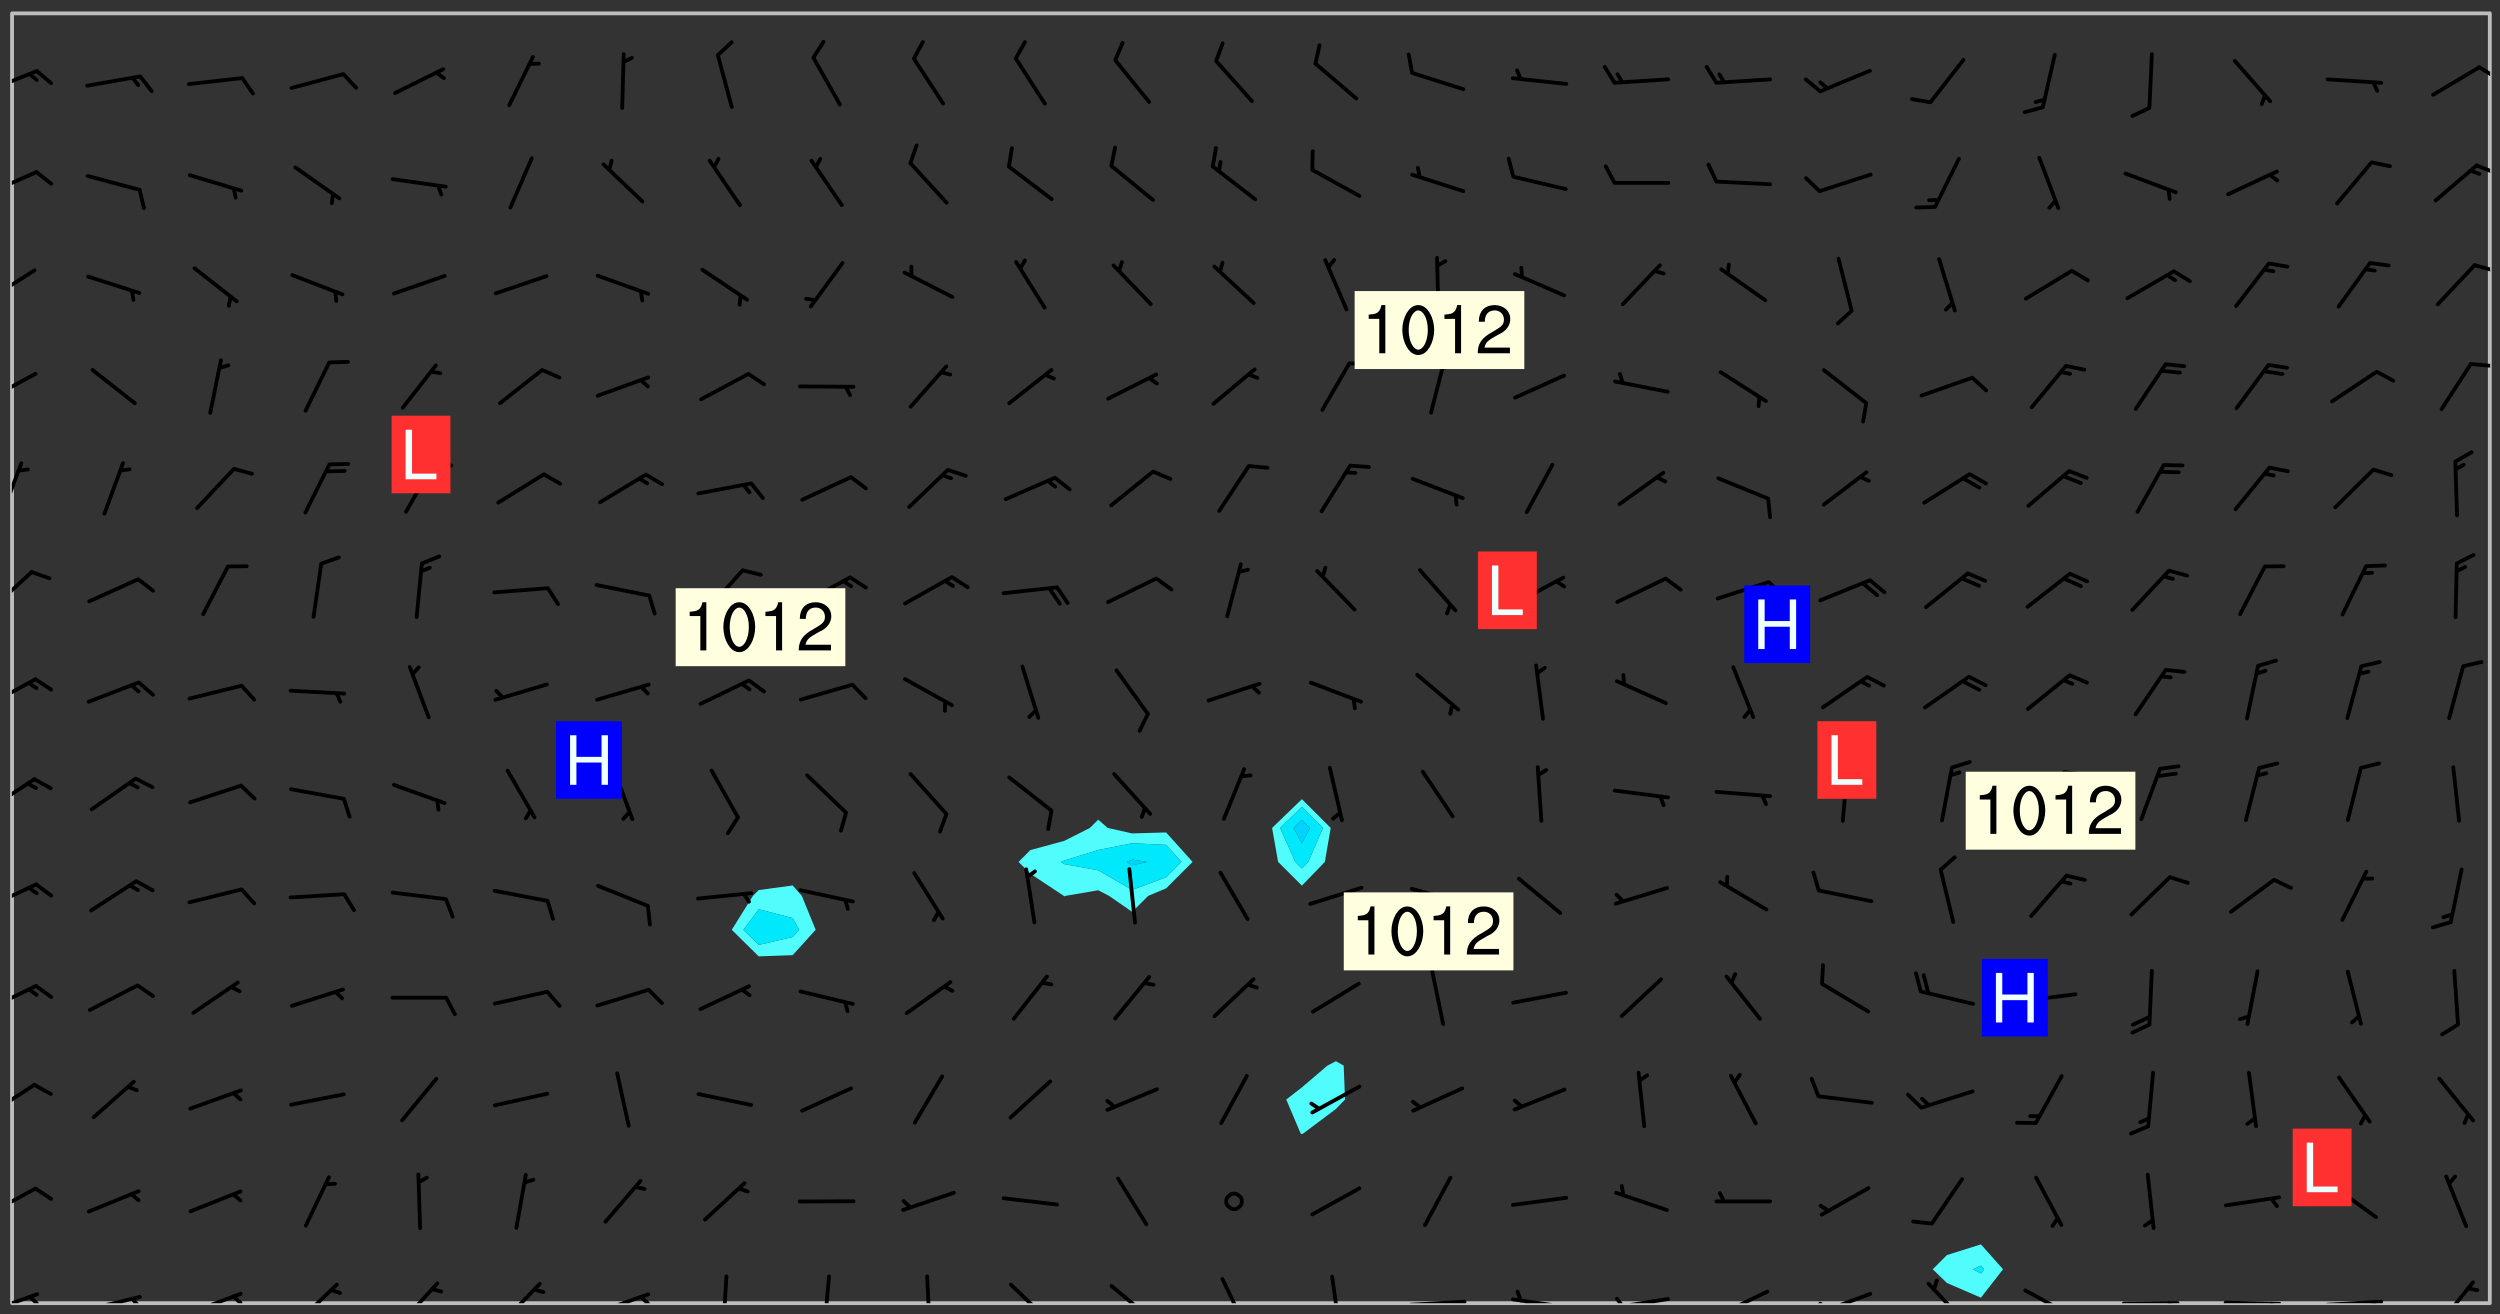 <svg xmlns="http://www.w3.org/2000/svg" role="img" xmlns:xlink="http://www.w3.org/1999/xlink" viewBox="142.45 309.95 326.84 171.84"><rect x="142.45" y="309.95" width="326.84" height="171.84" fill="#333333" stroke="none"/><defs><clipPath id="clip2"><path d="M 144 311.672 L 145 311.672 L 145 480.328 L 144 480.328 Z M 144 311.672"/></clipPath><clipPath id="clip3"><path d="M 144 311.672 L 468 311.672 L 468 480.328 L 144 480.328 Z M 144 311.672"/></clipPath><clipPath id="clip4"><path d="M 467 311.672 L 468 311.672 L 468 480.328 L 467 480.328 Z M 467 311.672"/></clipPath><clipPath id="clip5"><path d="M 144 478 L 148 478 L 148 480.328 L 144 480.328 Z M 144 478"/></clipPath><clipPath id="clip6"><path d="M 146 479 L 148 479 L 148 480.328 L 146 480.328 Z M 146 479"/></clipPath><clipPath id="clip7"><path d="M 153 479 L 161 479 L 161 480.328 L 153 480.328 Z M 153 479"/></clipPath><clipPath id="clip8"><path d="M 159 479 L 161 479 L 161 480.328 L 159 480.328 Z M 159 479"/></clipPath><clipPath id="clip9"><path d="M 167 478 L 175 478 L 175 480.328 L 167 480.328 Z M 167 478"/></clipPath><clipPath id="clip10"><path d="M 172 479 L 175 479 L 175 480.328 L 172 480.328 Z M 172 479"/></clipPath><clipPath id="clip11"><path d="M 181 477 L 187 477 L 187 480.328 L 181 480.328 Z M 181 477"/></clipPath><clipPath id="clip12"><path d="M 194 477 L 200 477 L 200 480.328 L 194 480.328 Z M 194 477"/></clipPath><clipPath id="clip13"><path d="M 207 477 L 214 477 L 214 480.328 L 207 480.328 Z M 207 477"/></clipPath><clipPath id="clip14"><path d="M 220 478 L 228 478 L 228 480.328 L 220 480.328 Z M 220 478"/></clipPath><clipPath id="clip15"><path d="M 225 479 L 228 479 L 228 480.328 L 225 480.328 Z M 225 479"/></clipPath><clipPath id="clip16"><path d="M 236 476 L 238 476 L 238 480.328 L 236 480.328 Z M 236 476"/></clipPath><clipPath id="clip17"><path d="M 249 476 L 252 476 L 252 480.328 L 249 480.328 Z M 249 476"/></clipPath><clipPath id="clip18"><path d="M 263 476 L 265 476 L 265 480.328 L 263 480.328 Z M 263 476"/></clipPath><clipPath id="clip19"><path d="M 274 477 L 280 477 L 280 480.328 L 274 480.328 Z M 274 477"/></clipPath><clipPath id="clip20"><path d="M 287 477 L 294 477 L 294 480.328 L 287 480.328 Z M 287 477"/></clipPath><clipPath id="clip21"><path d="M 302 476 L 306 476 L 306 480.328 L 302 480.328 Z M 302 476"/></clipPath><clipPath id="clip22"><path d="M 316 476 L 318 476 L 318 480.328 L 316 480.328 Z M 316 476"/></clipPath><clipPath id="clip23"><path d="M 326 479 L 335 479 L 335 480.328 L 326 480.328 Z M 326 479"/></clipPath><clipPath id="clip24"><path d="M 340 479 L 348 479 L 348 480.328 L 340 480.328 Z M 340 479"/></clipPath><clipPath id="clip25"><path d="M 340 478 L 342 478 L 342 480.328 L 340 480.328 Z M 340 478"/></clipPath><clipPath id="clip26"><path d="M 353 479 L 361 479 L 361 480.328 L 353 480.328 Z M 353 479"/></clipPath><clipPath id="clip27"><path d="M 353 479 L 355 479 L 355 480.328 L 353 480.328 Z M 353 479"/></clipPath><clipPath id="clip28"><path d="M 366 478 L 374 478 L 374 480.328 L 366 480.328 Z M 366 478"/></clipPath><clipPath id="clip29"><path d="M 366 480 L 369 480 L 369 480.328 L 366 480.328 Z M 366 480"/></clipPath><clipPath id="clip30"><path d="M 380 478 L 388 478 L 388 480.328 L 380 480.328 Z M 380 478"/></clipPath><clipPath id="clip31"><path d="M 380 480 L 382 480 L 382 480.328 L 380 480.328 Z M 380 480"/></clipPath><clipPath id="clip32"><path d="M 394 477 L 400 477 L 400 480.328 L 394 480.328 Z M 394 477"/></clipPath><clipPath id="clip33"><path d="M 406 478 L 414 478 L 414 480.328 L 406 480.328 Z M 406 478"/></clipPath><clipPath id="clip34"><path d="M 419 480 L 428 480 L 428 480.328 L 419 480.328 Z M 419 480"/></clipPath><clipPath id="clip35"><path d="M 425 480 L 427 480 L 427 480.328 L 425 480.328 Z M 425 480"/></clipPath><clipPath id="clip36"><path d="M 433 480 L 441 480 L 441 480.328 L 433 480.328 Z M 433 480"/></clipPath><clipPath id="clip37"><path d="M 439 480 L 441 480 L 441 480.328 L 439 480.328 Z M 439 480"/></clipPath><clipPath id="clip38"><path d="M 446 479 L 455 479 L 455 480.328 L 446 480.328 Z M 446 479"/></clipPath><clipPath id="clip39"><path d="M 452 479 L 454 479 L 454 480.328 L 452 480.328 Z M 452 479"/></clipPath><clipPath id="clip40"><path d="M 461 477 L 467 477 L 467 480.328 L 461 480.328 Z M 461 477"/></clipPath><clipPath id="clip41"><path d="M 144 465 L 148 465 L 148 469 L 144 469 Z M 144 465"/></clipPath><clipPath id="clip42"><path d="M 144 451 L 148 451 L 148 456 L 144 456 Z M 144 451"/></clipPath><clipPath id="clip43"><path d="M 144 438 L 148 438 L 148 443 L 144 443 Z M 144 438"/></clipPath><clipPath id="clip44"><path d="M 144 425 L 148 425 L 148 429 L 144 429 Z M 144 425"/></clipPath><clipPath id="clip45"><path d="M 144 411 L 148 411 L 148 416 L 144 416 Z M 144 411"/></clipPath><clipPath id="clip46"><path d="M 144 398 L 148 398 L 148 403 L 144 403 Z M 144 398"/></clipPath><clipPath id="clip47"><path d="M 144 384 L 147 384 L 147 390 L 144 390 Z M 144 384"/></clipPath><clipPath id="clip48"><path d="M 144 370 L 146 370 L 146 378 L 144 378 Z M 144 370"/></clipPath><clipPath id="clip49"><path d="M 144 358 L 148 358 L 148 363 L 144 363 Z M 144 358"/></clipPath><clipPath id="clip50"><path d="M 465 357 L 468 357 L 468 359 L 465 359 Z M 465 357"/></clipPath><clipPath id="clip51"><path d="M 144 345 L 148 345 L 148 350 L 144 350 Z M 144 345"/></clipPath><clipPath id="clip52"><path d="M 465 344 L 468 344 L 468 346 L 465 346 Z M 465 344"/></clipPath><clipPath id="clip53"><path d="M 144 332 L 148 332 L 148 336 L 144 336 Z M 144 332"/></clipPath><clipPath id="clip54"><path d="M 465 331 L 468 331 L 468 333 L 465 333 Z M 465 331"/></clipPath><clipPath id="clip55"><path d="M 144 318 L 148 318 L 148 323 L 144 323 Z M 144 318"/></clipPath><clipPath id="clip56"><path d="M 466 318 L 468 318 L 468 321 L 466 321 Z M 466 318"/></clipPath><g id="surface19" clip-path="url(#clip1)"><path fill="#fff" fill-opacity="0" fill-rule="evenodd" d="M 0 0 L 1000 0 L 1000 1000 L 0 1000 Z M 0 0"/><path fill="#d3d3d3" fill-opacity="0" fill-rule="evenodd" d="M162.152 355.867L161.918 356.16 161.977 356.395 162.094 356.566 162.27 356.801 162.562 357.148 162.676 357.207 162.793 357.035 162.852 356.801 163.027 356.625 163.492 356.449 164.191 356.449 164.426 356.742 164.715 357.559 164.773 357.734 164.949 357.965 165.301 358.199 166 358.898 166.172 359.074 166.406 359.422 166.641 359.832 166.93 360.414 167.34 360.879 167.57 361.113 167.805 361.289 167.922 361.52 168.098 361.812 168.27 362.977 168.27 363.211 168.328 363.5 168.387 363.617 168.504 363.734 168.852 364.145 168.969 364.316 169.145 364.492 169.32 364.727 169.438 364.898 169.609 365.25 169.668 365.484 169.902 365.891 170.137 365.832 169.961 366.008 169.902 366.938 169.32 366.938 169.086 366.824 168.738 366.938 168.621 367.055 168.562 367.348 168.504 367.523 168.387 367.695 167.922 367.988 167.863 368.223 167.805 368.336 167.805 368.98 167.863 369.152 167.863 369.562 167.922 369.621 167.922 370.027 167.98 370.434 168.098 370.609 168.156 370.668 168.387 371.309 168.328 371.602 168.328 372.301 168.27 372.883 168.27 373.117 168.211 373.348 168.156 373.699 168.156 375.621 168.211 375.738 168.637 375.738 168.27 375.855 168.246 376.207 169.137 377.375 170.879 377.914 172.219 378.273 172.219 378.812 172.309 379.621 172.844 380.336 174.363 380.605 175.254 380.52 175.344 381.684 175.879 381.863 177.039 381.684 179.094 380.699 180.254 380.336 182.133 380.16 183.828 379.98 183.648 380.699 182.133 380.785 180.883 380.875 180.078 381.145 179.004 381.953 179.273 382.672 179.809 383.57 179.629 384.195 179.363 385.004 179.629 386.082 180.254 386.98 181.059 387.16 182.309 386.98 182.043 387.703 182.141 388.207 182.195 388.5 182.195 388.672 182.254 388.965 182.254 389.371 182.43 389.488 182.781 389.605 183.188 389.605 183.48 389.43 183.594 389.312 183.652 389.195 183.77 388.965 183.828 388.789 184.18 388.324 184.41 388.148 184.586 388.09 184.762 388.148 184.82 388.324 184.938 389.312 184.992 389.781 185.051 389.953 185.168 390.188 185.344 390.246 186.16 390.305 186.449 390.305 186.566 390.539 186.625 390.945 186.684 391.297 186.684 392.402 186.801 392.695 186.918 393.043 187.207 393.742 187.383 394.094 187.965 394.848 188.316 395.023 188.488 395.082 188.957 395.316 189.598 395.781 189.945 396.016 190.238 396.191 190.531 396.246 190.762 396.309 191.578 396.656 191.871 396.832 191.984 397.004 192.336 397.355 192.453 397.531 192.977 398.172 192.977 398.461 193.035 398.812 193.035 399.16 193.094 399.512 193.152 399.801 193.27 399.859 193.441 399.918 193.617 399.918 194.199 400.152 194.375 400.27 194.551 400.559 194.727 400.793 194.84 401.027 195.133 401.258 195.25 401.375 195.25 401.785 195.309 401.84 195.598 402.074 195.832 402.191 195.891 402.309 196.008 402.48 196.066 402.598 196.297 402.832 196.355 403.008 196.59 403.066 196.707 403.125 196.59 403.238 196.531 403.355 196.531 403.473 196.414 403.766 196.297 404.055 196.297 404.637 196.473 404.754 196.59 404.812 196.648 404.93 196.766 405.047 196.879 405.105 197.055 405.453 197.113 405.805 197.172 406.211 197.172 406.387 197.113 406.562 196.996 407.262 196.996 407.434 197.113 407.609 197.406 407.902 197.812 407.902 197.988 408.02 198.105 408.191 198.223 408.484 198.223 408.719 197.695 408.719 197.465 408.484 197.23 408.484 197.055 408.543 196.996 409.242 197.055 409.59 197.172 409.766 197.348 410.176 197.465 410.406 197.754 410.875 197.93 410.93 198.453 410.93 198.688 410.988 199.445 411.629 199.504 411.922 199.504 412.156 199.562 412.215 199.793 412.562 199.793 412.914 199.676 413.086 199.676 413.379 199.969 413.668 200.262 413.844 200.434 413.902 200.727 414.078 201.02 414.195 201.602 414.602 201.891 414.836 202.184 415.012 202.402 415.172 202.418 415.184 202.648 415.359 203.289 415.883 203.465 416.117 203.582 416.293 203.758 416.469 203.871 416.641 203.871 417.281 203.988 417.457 204.457 417.574 205.039 417.691 205.273 417.75 205.504 417.863 205.797 417.98 205.91 418.039 206.496 418.391 206.785 418.562 206.961 418.625 207.137 418.68 207.312 418.738 208.012 419.09 208.301 419.266 208.535 419.32 208.824 419.496 209.059 419.613 209.699 420.02 209.992 420.137 210.164 420.195 210.398 420.254 210.809 420.312 211.039 420.371 211.273 420.488 211.332 420.66 210.922 420.836 211.391 420.895 211.449 421.188 211.562 421.422 211.738 421.477 211.973 421.535 212.148 421.594 212.555 421.711 213.195 421.945 213.312 422.117 213.371 422.352 213.371 422.527 213.312 422.645 213.254 423.051 213.488 423.285 213.605 423.344 213.953 423.461 214.594 423.691 214.77 423.809 215.059 423.926 215.234 424.102 215.469 424.566 216.051 425.672 216.227 425.848 216.574 426.023 216.75 426.141 217.102 426.258 218.148 426.781 218.383 426.84 218.848 426.953 219.141 427.012 219.605 427.188 220.363 427.77 220.598 428.004 220.945 428.469 221.121 428.645 221.41 428.879 222.227 429.578 222.52 429.754 222.809 430.043 223.102 430.219 223.395 430.508 224.09 431.148 224.266 431.324 224.559 431.559 224.848 431.793 225.316 432.082 225.957 432.664 226.305 432.898 226.539 433.191 226.887 433.539 227.238 434.004 228.172 434.996 228.52 435.402 228.637 435.578 228.871 435.637 228.984 435.754 229.629 435.93 229.859 436.043 230.094 436.102 230.387 436.277 230.617 436.395 231.551 437.094 231.957 437.5 232.191 437.676 232.598 437.852 232.832 437.969 233.648 438.316 233.996 438.551 234.23 438.668 234.523 438.957 234.754 439.074 235.512 439.426 235.863 439.598 236.094 439.656 236.387 439.773 236.621 439.832 237.492 440.008 238.309 440.008 238.777 440.238 238.949 440.297 239.824 440.996 240.289 441.113 240.582 441.172 240.758 441.23 240.988 441.289 241.457 441.348 241.805 441.406 242.156 441.465 242.562 441.523 242.855 441.523 243.027 441.582 243.027 441.812 243.203 441.988 243.496 441.988 243.844 442.047 244.195 442.105 244.895 442.223 245.535 442.223 246 441.988 246.293 441.812 246.465 441.695 246.875 441.523 247.164 441.348 248.098 440.883 248.566 440.59 249.09 440.297 249.555 440.125 250.02 439.949 251.07 439.484 251.359 439.367 251.77 439.25 252.059 439.133 252.586 438.957 254.102 438.258 254.684 437.91 254.973 437.852 255.266 437.793 255.613 437.676 256.488 437.445 256.84 437.328 256.953 437.328 257.188 437.27 258.062 437.035 258.297 436.977 259.109 436.977 259.461 436.918 260.277 436.801 260.449 436.742 260.801 436.688 261.094 436.629 261.324 436.57 262.141 436.395 262.316 436.336 262.664 436.336 262.898 436.277 263.363 436.16 264.121 435.988 264.355 435.93 264.703 435.93 265.113 435.812 265.402 435.754 266.688 435.695 266.977 435.695 267.387 435.637 267.617 435.578 267.793 435.578 268.668 435.461 269.074 435.461 269.484 435.344 269.832 435.344 270.184 435.23 271.055 435.172 272.805 435.172 273.852 435.461 274.262 435.578 274.551 435.695 274.902 435.812 275.191 435.93 276.242 436.102 276.531 436.16 276.824 436.16 277.117 436.219 277.289 436.277 277.699 436.336 277.871 436.395 277.988 436.453 278.105 436.453 278.223 436.512 278.574 436.57 278.688 436.57 279.098 436.637 281.02 437.031 282.945 437.426 284.465 437.875 286.16 438.594 288.305 439.398 289.91 438.68 291.34 437.875 292.5 436.797 293.75 436.348 296.785 435.629 298.66 435.27 300.805 433.922 303.039 432.668 305.539 431.41 307.234 430.961 309.02 430.781 310.18 430.512 310.805 431.051 312.145 430.781 312.859 429.793 313.844 428.449 314.289 428.27 315.094 427.91 316.969 427.371 318.754 426.922 320.004 426.652 321.164 426.562 322.863 426.473 324.824 426.203 326.074 426.113 326.613 426.113 327.238 426.023 328.129 426.023 330.273 425.844 332.684 425.664 335.273 425.574 336.969 425.754 338.578 425.844 340.008 426.203 341.168 426.922 343.043 427.91 344.203 429.438 344.469 430.152 345.098 430.242 345.453 431.141 345.988 431.68 346.523 433.207 347.598 433.566 348.133 433.566 347.328 434.102 347.418 435.809 348.133 438.504 349.023 439.309 349.918 440.297 350.633 441.555 352.418 442.094 353.938 441.914 354.293 443.258 355.902 442.453 356.883 441.914 357.152 442.184 357.469 441.969 357.688 441.824 358.488 442.273 358.938 441.914 359.293 441.914 359.828 441.645 360.367 440.926 360.902 440.656 361.527 439.668 362.688 440.117 363.527 440.488 364.922 441.105 366.617 440.926 368.223 440.926 370.008 441.016 370.188 439.309 370.723 437.965 371.527 438.234 372.02 439.082 372.422 439.488 372.332 440.027 372.332 440.387 373.047 440.836 373.758 440.566 375.188 440.566 375.547 441.555 375.992 442.812 376.707 444.156 377.957 444.785 379.652 445.414 380.367 445.234 380.547 444.695 381.527 444.605 381.977 444.965 382.062 446.223 381.797 446.852 381.262 447.031 381.262 447.57 381.977 448.555 382.242 449.094 383.227 450.082 384.027 451.16 383.762 451.52 383.672 452.418 383.047 454.75 382.691 456.816 382.602 458.609 382.422 459.328 382.332 459.867 382.332 461.305 381.352 463.188 380.992 464.895 380.457 465.793 379.652 466.961 379.387 467.5 381.441 468.754 381.527 469.113 381.172 469.652 381.082 469.473 381.082 470.281 381.172 471.719 380.727 472.434 379.652 472.527 379.387 473.242 379.922 474.141 380.727 474.859 381.887 475.668 383.227 475.938 383.672 476.297 383.316 476.746 381.527 476.656 380.277 476.207 379.562 475.488 378.938 475.398 378.762 478.988 378.574 480.297 467.934 480.297 467.934 311.703 412.664 311.703 412.664 360.785 413.426 360.91 416.715 361.453 418.738 364.289 418.738 367.043 421.09 367.375 423.438 367.707 427.488 367.707 426.109 371.867 424.086 372.574 422.062 373.277 421.52 373.621 418.926 375.238 418.738 375.355 416.715 373.277 415.984 370.535 413.312 368.457 411.938 364.957 411.871 364.875 409.914 362.203 412.664 360.785 412.664 311.703 294.422 311.703 294.422 403.117 294.539 403.148 294.672 403.16 294.746 403.234 294.852 403.281 294.941 403.34 295.027 403.398 295.117 403.457 295.414 403.754 295.473 403.844 295.504 403.961 295.531 404.078 295.547 404.215 295.516 404.332 295.457 404.422 295.398 404.508 295.355 404.613 295.309 404.715 295.281 404.836 295.281 404.98 295.457 405.25 295.605 405.398 295.68 405.484 295.754 405.559 295.797 405.664 295.859 405.754 295.918 405.84 295.961 405.945 296.02 406.035 296.066 406.137 296.109 406.242 296.168 406.328 296.285 406.508 296.359 406.582 296.422 406.668 296.48 406.758 296.523 406.863 296.582 406.953 296.641 407.039 296.703 407.129 296.762 407.219 296.805 407.32 296.922 407.5 296.996 407.574 297.055 407.66 297.129 407.734 297.219 407.793 297.324 407.84 297.473 407.84 297.605 407.824 297.738 407.84 297.84 407.793 297.914 407.719 297.961 407.617 297.945 407.484 297.945 407.336 297.898 407.23 297.871 407.113 297.824 407.012 297.797 406.891 297.754 406.789 297.691 406.699 297.648 406.598 297.605 406.492 297.574 406.375 297.559 406.242 297.547 406.105 297.633 406.047 297.691 405.961 297.812 405.93 297.855 406.035 297.871 406.168 297.871 406.285 297.93 406.387 297.988 406.477 298.078 406.535 298.227 406.684 298.285 406.773 298.328 406.879 298.316 406.98 298.402 407.039 298.508 407.086 298.594 407.145 298.684 407.203 298.758 407.277 298.641 407.305 298.535 407.352 298.449 407.41 298.375 407.484 298.316 407.574 298.254 407.66 298.227 407.781 298.18 407.883 298.137 407.988 298.105 408.105 298.094 408.238 298.078 408.371 298.078 408.52 298.105 408.637 298.152 408.742 298.195 408.844 298.254 408.934 298.328 409.008 298.418 409.066 298.492 409.141 298.582 409.199 298.641 409.289 298.684 409.395 298.73 409.496 298.848 409.527 298.98 409.543 299.129 409.543 299.246 409.512 299.352 409.555 299.395 409.66 299.441 409.762 299.469 409.883 299.5 410 299.527 410.117 299.559 410.238 299.586 410.355 299.691 410.398 299.793 410.445 299.926 410.43 300.074 410.578 300.137 410.664 300.211 410.738 300.281 410.812 300.371 410.875 300.477 410.918 300.578 410.961 300.695 410.992 300.832 411.008 300.949 410.977 301.023 410.902 301.051 410.785 301.039 410.652 301.008 410.531 300.98 410.414 301.023 410.309 301.141 410.309 301.23 410.371 301.348 410.398 301.496 410.398 301.629 410.414 301.777 410.414 301.91 410.43 302.043 410.414 302.191 410.414 302.324 410.398 302.457 410.387 302.594 410.398 302.711 410.371 302.844 410.355 303.035 410.297 302.977 410.473 302.961 410.605 302.934 410.727 302.918 410.859 302.859 410.945 302.727 410.961 302.621 411.008 302.516 411.051 302.398 411.082 302.281 411.109 302.016 411.141 301.867 411.141 301.734 411.156 301.66 411.23 301.719 411.316 301.867 411.465 301.984 411.645 302.059 411.715 302.148 411.777 302.238 411.836 302.324 411.895 302.414 411.953 302.516 411.996 302.621 412.059 302.727 412.102 302.812 412.16 302.918 412.207 303.02 412.25 303.199 412.367 303.258 412.457 303.215 412.559 303.168 412.664 303.184 412.797 303.406 413.02 303.465 413.109 303.508 413.211 303.539 413.332 303.582 413.434 303.598 413.566 303.629 413.684 303.641 413.82 303.672 413.938 303.82 414.086 303.922 414.129 304.027 414.172 304.145 414.203 304.277 414.219 304.414 414.234 304.531 414.234 304.648 414.203 304.738 414.145 304.781 414.039 304.828 413.938 304.871 413.832 304.902 413.715 304.914 413.582 304.914 413.434 304.902 413.301 304.887 413.168 304.855 413.051 304.812 412.945 304.766 412.84 304.723 412.738 304.68 412.633 304.664 412.5 304.68 412.367 304.707 412.25 304.738 412.133 304.766 412.012 304.812 411.91 304.902 411.852 304.988 411.789 305.062 411.715 305.152 411.656 305.375 411.434 305.434 411.348 305.508 411.273 305.625 411.094 305.684 411.008 305.684 410.859 305.609 410.785 305.508 410.738 305.402 410.695 305.301 410.652 305.242 410.562 305.195 410.457 305.168 410.34 305.258 410.281 305.375 410.25 305.477 410.207 305.656 410.09 305.805 409.941 305.816 409.809 305.805 409.703 305.715 409.645 305.582 409.66 305.434 409.66 305.301 409.676 305.168 409.66 305.047 409.629 304.961 409.57 304.887 409.496 304.828 409.406 304.766 409.32 304.648 409.141 304.59 409.055 304.621 408.934 304.707 408.875 304.828 408.844 304.887 408.758 304.887 408.637 304.855 408.52 304.797 408.43 304.738 408.344 304.691 408.238 304.664 408.121 304.648 407.988 304.707 407.898 304.781 407.824 304.871 407.766 304.988 407.586 305.062 407.512 305.121 407.426 305.27 407.277 305.391 407.246 305.523 407.23 305.656 407.246 305.73 407.32 305.773 407.426 305.789 407.559 305.758 407.676 305.641 407.707 305.508 407.719 305.359 407.867 305.316 407.973 305.27 408.074 305.242 408.195 305.211 408.312 305.211 408.461 305.242 408.578 305.285 408.684 305.344 408.773 305.418 408.844 305.492 408.918 305.609 408.949 305.73 408.977 305.848 408.949 305.98 408.934 306.098 408.934 306.188 408.992 306.262 409.066 306.309 409.172 306.367 409.258 306.469 409.305 306.602 409.32 306.707 409.363 306.793 409.422 306.781 409.527 306.707 409.602 306.527 409.719 306.469 409.809 306.379 409.867 306.309 409.941 306.234 410.016 306.172 410.105 306.145 410.223 306.129 410.355 306.145 410.488 306.129 410.621 306.129 410.77 306.145 410.902 306.172 411.02 306.203 411.141 306.277 411.215 306.367 411.273 306.453 411.332 306.543 411.391 306.66 411.422 306.66 411.508 306.559 411.555 306.469 411.613 306.203 411.645 306.086 411.672 305.938 411.672 305.832 411.715 305.73 411.762 305.672 411.852 305.609 412.086 305.598 412.219 305.566 412.34 305.551 412.473 305.551 412.766 305.539 412.898 305.551 413.035 305.566 413.168 305.699 413.184 305.832 413.195 305.953 413.227 306.039 413.285 306.113 413.359 306.16 413.465 306.203 413.566 306.219 413.699 306.219 414.145 306.203 414.277 306.203 414.723 306.234 414.988 306.262 415.105 306.277 415.238 306.309 415.355 306.395 415.566 306.426 415.832 306.426 415.98 306.395 416.098 306.367 416.215 306.336 416.336 306.309 416.453 306.277 416.57 306.246 416.691 306.234 416.824 306.219 416.957 306.309 417.016 306.426 416.984 306.527 417 306.574 417.105 306.543 417.371 306.543 417.812 306.5 417.918 306.453 418.023 306.41 418.125 306.367 418.23 306.309 418.316 306.277 418.438 306.234 418.555 306.203 418.672 306.188 418.805 306.203 418.938 306.262 419.027 306.367 419.074 306.453 419.133 306.512 419.219 306.5 419.355 306.469 419.473 306.426 419.574 306.426 420.02 306.41 420.152 306.41 420.301 306.379 420.418 306.336 420.523 306.309 420.641 306.262 420.746 306.219 420.848 306.188 420.969 306.16 421.086 306.129 421.219 306.098 421.336 306.07 421.453 306.027 421.559 305.996 421.676 305.965 421.797 305.953 421.93 305.938 422.062 305.938 422.359 305.965 422.477 305.965 422.625 306.012 423.023 306.039 423.141 306.098 423.23 306.219 423.262 306.367 423.262 306.5 423.246 306.559 423.336 306.559 423.453 306.5 423.543 306.41 423.602 306.309 423.645 306.203 423.691 306.113 423.75 306.027 423.809 305.891 423.824 305.773 423.793 305.641 423.777 305.539 423.824 305.477 423.91 305.465 424.047 305.449 424.18 305.418 424.297 305.391 424.414 305.375 424.547 305.344 424.668 305.344 424.965 305.359 425.098 305.391 425.215 305.391 425.363 305.402 425.496 305.402 425.645 305.375 425.762 305.328 425.863 305.301 425.984 305.27 426.102 305.211 426.191 305.137 426.266 305.035 426.309 304.93 426.355 304.812 426.383 304.691 426.414 304.59 426.367 304.648 426.281 304.754 426.234 304.781 426.117 304.812 426 304.84 425.879 304.871 425.762 304.871 425.613 304.887 425.48 304.855 425.363 304.812 425.258 304.707 425.273 304.633 425.348 304.531 425.391 304.441 425.453 304.367 425.527 304.324 425.629 304.309 425.762 304.277 425.879 304.25 426 304.219 426.117 304.191 426.234 304.16 426.355 304.133 426.473 304.102 426.59 304.059 426.695 303.969 426.754 303.879 426.754 303.762 426.723 303.73 426.637 303.746 426.5 303.715 426.383 303.715 426.234 303.703 426.102 303.703 425.953 303.641 425.719 303.613 425.598 303.57 425.496 303.523 425.391 303.465 425.305 303.406 425.215 303.363 425.109 303.301 425.023 303.152 424.875 303.082 424.801 302.977 424.754 302.871 424.711 302.77 424.668 302.473 424.371 302.383 424.297 302.297 424.238 302.191 424.195 302.102 424.133 302.016 424.074 301.91 424.031 301.82 423.973 301.734 423.91 301.66 423.84 301.555 423.793 301.469 423.734 301.363 423.691 301.273 423.629 301.172 423.586 301.066 423.543 300.98 423.484 300.875 423.438 300.77 423.395 300.668 423.348 300.578 423.289 300.477 423.246 300.371 423.203 300.281 423.141 300.164 423.113 300.031 423.098 299.898 423.113 299.75 423.113 299.617 423.129 299.5 423.098 299.41 423.039 299.336 422.965 299.246 422.906 299.145 422.859 298.996 422.859 298.875 422.832 298.773 422.789 298.699 422.715 298.582 422.535 298.492 422.477 298.391 422.434 298.301 422.371 298.195 422.328 298.105 422.27 298.02 422.211 297.914 422.164 297.855 422.078 297.797 421.988 297.754 421.883 297.707 421.781 297.633 421.707 297.547 421.648 297.473 421.574 297.383 421.516 297.16 421.293 297.117 421.188 297.086 420.922 297.191 420.879 297.336 420.879 297.441 420.922 297.516 420.996 297.605 421.055 297.691 421.113 297.797 421.16 297.887 421.219 298.035 421.367 298.105 421.441 298.254 421.59 298.316 421.676 298.391 421.75 298.477 421.809 298.551 421.883 298.641 421.945 298.73 422.004 298.816 422.062 299.086 422.238 299.188 422.285 299.293 422.328 299.395 422.371 299.441 422.297 299.5 422.211 299.574 422.137 299.645 422.062 299.75 422.105 299.824 422.18 299.883 422.27 299.926 422.371 299.973 422.477 300.016 422.582 300.137 422.609 300.254 422.582 300.328 422.492 300.371 422.387 300.43 422.297 300.504 422.223 300.609 422.18 300.727 422.152 300.859 422.164 300.949 422.223 301.098 422.371 301.156 422.461 301.199 422.566 301.246 422.668 301.289 422.773 301.332 422.875 301.438 422.922 301.543 422.965 301.676 422.98 301.762 422.922 301.82 422.832 301.895 422.758 302 422.715 302.117 422.742 302.223 422.789 302.324 422.832 302.43 422.875 302.531 422.922 302.711 423.039 302.711 423.156 302.695 423.289 302.711 423.422 302.727 423.559 302.785 423.645 302.887 423.691 303.008 423.719 303.125 423.75 303.273 423.75 303.391 423.719 303.449 423.629 303.629 423.512 303.688 423.422 303.762 423.348 303.82 423.262 303.938 423.082 304.117 422.965 304.234 422.996 304.324 423.055 304.367 423.129 304.352 423.262 304.352 423.379 304.441 423.438 304.59 423.438 304.723 423.422 304.855 423.41 305.121 423.379 305.227 423.336 305.344 423.305 305.465 423.277 305.539 423.203 305.609 423.129 305.672 423.039 305.656 422.934 305.609 422.832 305.508 422.789 305.402 422.773 305.285 422.801 305.02 422.832 304.871 422.832 304.797 422.758 304.707 422.699 304.59 422.668 304.473 422.641 304.34 422.625 304.191 422.625 304.059 422.641 303.762 422.641 303.656 422.594 303.508 422.445 303.465 422.344 303.406 422.254 303.629 422.031 303.715 421.973 303.82 421.93 303.938 421.898 304.07 421.883 304.203 421.898 304.34 421.914 304.441 421.957 304.574 421.945 304.664 421.883 304.766 421.84 304.828 421.75 304.781 421.648 304.691 421.59 304.574 421.559 304.473 421.516 304.414 421.426 304.352 421.336 304.352 421.219 304.367 421.086 304.473 421.039 304.547 420.969 304.547 420.848 304.457 420.789 304.426 420.672 304.516 420.613 304.59 420.539 304.633 420.434 304.691 420.344 304.738 420.242 304.754 420.109 304.754 419.961 304.707 419.855 304.664 419.754 304.574 419.695 304.441 419.68 304.34 419.637 304.203 419.621 304.086 419.59 303.641 419.59 303.508 419.574 303.375 419.562 303.242 419.547 303.125 419.516 302.977 419.516 302.844 419.5 302.711 419.488 302.445 419.457 302.324 419.414 302.238 419.355 302.164 419.281 302.164 419.133 302.176 419 302.281 418.953 302.383 418.91 302.516 418.895 302.668 418.895 302.801 418.879 303.094 418.879 303.215 418.91 303.316 418.953 303.406 419.012 303.641 419.074 303.762 419.027 303.852 418.969 303.953 418.926 304.086 418.91 304.191 418.953 304.293 419 304.426 419.012 304.547 418.984 304.691 418.984 304.812 418.953 304.93 418.926 305.035 418.879 305.109 418.805 305.195 418.746 305.344 418.598 305.402 418.512 305.449 418.406 305.477 418.289 305.492 418.184 305.391 418.141 305.301 418.082 305.184 418.051 305.078 418.008 304.988 417.945 304.914 417.859 304.84 417.785 304.738 417.742 304.633 417.695 304.531 417.652 304.473 417.562 304.426 417.461 304.34 417.25 304.277 417.164 304.219 417.074 304.145 417 304.059 416.941 303.789 416.941 303.672 416.973 303.582 417.031 303.48 417.074 303.348 417.09 303.242 417.074 303.215 416.957 303.152 416.867 303.035 416.836 302.934 416.793 302.785 416.645 302.754 416.527 302.738 416.422 302.812 416.348 302.992 416.23 303.109 416.203 303.227 416.172 303.363 416.188 303.465 416.23 303.57 416.273 303.672 416.32 303.777 416.363 303.895 416.395 304.027 416.41 304.145 416.438 304.277 416.453 304.383 416.438 304.473 416.379 304.398 416.305 304.293 416.262 304.219 416.188 304.145 416.098 303.996 415.949 303.91 415.891 303.82 415.832 303.746 415.758 303.656 415.699 303.555 415.652 303.434 415.625 303.332 415.578 303.227 415.535 303.109 415.504 303.008 415.461 302.887 415.43 302.738 415.43 302.621 415.461 302.516 415.504 302.43 415.566 302.25 415.684 302.164 415.742 302.074 415.801 301.969 415.848 301.883 415.906 301.777 415.949 301.676 415.992 301.57 416.039 301.496 416.113 301.438 416.203 301.379 416.289 301.332 416.395 301.273 416.48 301.199 416.555 301.066 416.543 300.949 416.512 300.832 416.512 300.758 416.586 300.668 416.645 300.594 416.719 300.504 416.777 300.418 416.836 300.312 416.883 300.211 416.926 300.074 416.941 299.973 416.898 299.824 416.75 299.719 416.703 299.633 416.703 299.527 416.75 299.426 416.793 299.305 416.824 299.188 416.793 299.113 416.719 299.113 416.602 299.145 416.48 299.219 416.41 299.277 416.32 299.352 416.246 299.469 416.215 299.574 416.172 299.867 416.172 300 416.156 300.137 416.141 300.238 416.098 300.328 416.039 300.43 415.992 300.52 415.934 300.652 415.922 300.742 415.98 300.875 415.992 300.965 415.934 301.051 415.875 301.156 415.832 301.246 415.773 301.332 415.711 301.422 415.652 301.57 415.504 301.629 415.418 301.688 415.328 301.793 415.285 301.926 415.27 302.043 415.297 302.164 415.328 302.223 415.27 302.281 415.18 302.312 414.914 302.34 414.797 302.445 414.809 302.578 414.824 302.68 414.781 302.77 414.723 302.828 414.633 302.902 414.559 302.961 414.469 303.008 414.367 303.02 414.234 303.008 414.102 302.961 413.996 302.812 413.848 302.754 413.758 302.695 413.672 302.652 413.566 302.652 413.121 302.668 412.988 302.668 412.84 302.68 412.707 302.621 412.648 302.531 412.707 302.43 412.664 302.25 412.547 302.164 412.488 302.102 412.398 302.043 412.309 301.969 412.234 301.883 412.176 301.762 412.207 301.66 412.219 301.555 412.266 301.469 412.324 301.363 412.367 301.215 412.516 301.125 412.574 301.039 412.633 300.949 412.695 300.844 412.738 300.711 412.754 300.711 412.633 300.816 412.59 300.934 412.559 301.008 412.488 301.051 412.383 301.051 412.234 301.023 412.117 300.875 411.969 300.742 411.953 300.594 411.953 300.477 411.984 300.371 412.027 300.27 412.07 300.18 412.133 300.062 412.16 299.988 412.086 300 411.953 299.957 411.852 299.914 411.746 299.824 411.688 299.707 411.715 299.586 411.746 299.469 411.777 299.367 411.82 299.246 411.852 299.145 411.895 299.039 411.938 298.949 411.996 298.848 412.012 298.848 411.895 298.863 411.762 298.805 411.672 298.73 411.715 298.582 411.863 298.523 411.953 298.449 412.027 298.402 412.133 298.359 412.234 298.285 412.309 298.227 412.398 298.152 412.473 298.094 412.559 298.02 412.633 297.93 412.695 297.855 412.766 297.781 412.84 297.68 412.855 297.547 412.871 297.441 412.828 297.441 412.707 297.59 412.559 297.633 412.457 297.691 412.367 297.738 412.266 297.781 412.16 297.84 412.07 297.871 411.953 297.914 411.852 297.945 411.73 297.973 411.613 298.02 411.508 298.062 411.406 298.105 411.301 298.18 411.23 298.27 411.168 298.359 411.109 298.461 411.066 298.758 411.066 299.023 411.035 299.129 410.992 299.055 410.918 298.938 410.887 298.832 410.844 298.742 410.785 298.641 410.738 298.551 410.68 298.449 410.637 298.344 410.594 298.254 410.531 298.168 410.473 298.062 410.43 297.961 410.387 297.84 410.355 297.723 410.324 297.621 410.281 297.5 410.25 297.398 410.207 297.309 410.148 297.266 410.043 297.25 409.91 297.352 409.867 297.484 409.852 297.621 409.867 297.754 409.852 297.855 409.809 297.914 409.719 297.93 409.613 297.84 409.555 297.766 409.48 297.664 409.438 297.574 409.379 297.426 409.23 297.383 409.125 297.367 408.992 297.367 408.699 297.309 408.609 297.219 408.551 297.145 408.477 297.102 408.371 297.07 408.254 297.012 408.164 296.938 408.09 296.82 408.062 296.746 407.988 296.656 407.93 296.566 407.867 296.48 407.809 296.406 407.734 296.348 407.648 296.301 407.543 296.215 407.484 296.066 407.336 295.871 407.277 295.738 407.293 295.637 407.336 295.562 407.41 295.516 407.512 295.473 407.617 295.414 407.707 295.355 407.793 295.059 408.09 294.969 408.148 294.883 408.148 294.82 408.062 294.777 407.957 294.809 407.84 294.867 407.75 294.895 407.633 294.883 407.5 294.793 407.438 294.688 407.484 294.57 407.512 294.453 407.543 294.184 407.719 294.082 407.766 293.965 407.793 293.859 407.84 293.77 407.898 293.668 407.941 293.609 407.855 293.562 407.75 293.578 407.617 293.625 407.512 293.695 407.438 293.77 407.367 293.828 407.277 293.828 407.129 293.785 407.023 293.547 407.023 293.445 407.07 293.414 407.188 293.387 407.305 293.355 407.426 293.281 407.469 293.148 407.484 293.074 407.438 293.031 407.336 292.988 407.23 292.941 407.129 292.898 407.023 292.777 407.055 292.676 407.098 292.543 407.113 292.426 407.145 292.32 407.188 292.23 407.246 292.129 407.293 292.008 407.32 291.875 407.336 291.773 407.293 291.715 407.203 291.668 407.098 291.625 406.996 291.582 406.891 291.582 406.773 291.641 406.684 291.727 406.625 291.906 406.508 292.008 406.461 292.113 406.418 292.219 406.359 292.32 406.316 292.41 406.254 292.512 406.211 292.617 406.152 292.719 406.105 292.809 406.047 292.914 406.004 293.016 405.961 293.105 405.898 293.207 405.855 293.344 405.84 293.461 405.871 293.562 405.914 293.684 405.945 293.785 405.988 293.891 406.035 293.992 406.078 294.098 406.121 294.199 406.168 294.305 406.211 294.406 406.254 294.512 406.301 294.598 406.359 294.703 406.402 294.82 406.434 294.926 406.477 295.027 406.523 295.117 406.582 295.223 406.625 295.324 406.668 295.43 406.715 295.547 406.742 295.648 406.789 295.77 406.816 295.918 406.816 296.004 406.758 296.02 406.656 296.078 406.566 296.051 406.449 295.977 406.375 295.859 406.195 295.785 406.121 295.695 406.047 295.516 405.93 295.43 405.871 295.324 405.828 295.223 405.781 294.953 405.605 294.895 405.516 294.82 405.441 294.762 405.352 294.719 405.25 294.688 405.133 294.672 404.996 294.672 404.434 294.66 404.301 294.645 404.168 294.613 404.051 294.598 403.918 294.586 403.785 294.555 403.664 294.332 403.441 294.273 403.355 294.258 403.25 294.289 403.133 294.422 403.117 294.422 311.703 172.992 311.703 172.992 313.156 172.934 313.391 172.582 314.441 172.41 314.965 172.293 315.312 172.117 315.723 172 315.895 171.766 316.188 171.535 316.246 171.184 316.246 171.066 316.305 170.836 316.711 170.836 317.004 170.953 317.18 171.184 317.41 171.301 317.645 171.941 318.402 172.234 318.867 172.41 319.102 172.641 319.453 172.875 319.801 173.516 320.617 173.691 321.082 173.863 321.492 173.98 322.188 174.156 322.656 174.273 324.055 174.332 324.52 174.332 325.395 174.449 326.441 174.449 331.223 174.391 331.688 174.039 332.969 173.863 333.492 173.75 333.902 173.398 334.832 172.934 336 172.699 336.582 172.582 336.758 172.41 337.105 172.234 337.512 171.883 338.328 171.824 338.621 171.711 338.914 171.594 339.203 171.535 339.379 171.418 340.254 171.359 340.66 171.301 340.777 171.242 340.953 171.184 341.125 170.953 341.652 170.836 341.824 170.836 342.059 170.719 342.293 170.66 342.465 170.484 343.051 170.484 343.34 170.426 343.516 170.426 343.809 170.367 343.922 170.309 344.449 170.309 344.621 170.254 344.855 170.254 347.477 170.078 348.293 169.961 348.469 169.785 348.703 169.668 348.875 169.555 349.109 168.969 350.043 168.738 350.332 168.445 350.797 168.27 351.031 167.98 351.383 167.629 352.082 167.516 352.312 167.34 352.723 167.164 352.953 166.758 353.48 165.941 354.18 165.648 354.352 165.359 354.586 165.184 354.703 165.008 354.879 164.484 355.285 163.957 355.461 163.785 355.637 163.551 355.691 162.91 355.867 162.152 355.867M174.363 386.891L173.289 387.34 173.648 388.234 174.898 387.52 175.344 386.98 174.363 386.891"/><path fill="#d3d3d3" fill-opacity="0" fill-rule="evenodd" d="M201.508 416.598L200.613 416.598 201.062 417.227 202.043 417.586 202.848 417.496 203.293 416.508 203.117 416.598 202.402 416.242 201.508 416.598M356.129 475.668L356.07 475.145 356.07 474.852 356.184 474.559 356.242 474.328 356.711 473.859 356.824 473.859 356.941 473.746 357.059 473.688 357.234 473.688 357.469 473.629 357.816 473.629 358.051 473.688 358.168 473.746 358.398 473.918 358.457 474.094 358.574 474.676 358.574 474.969 358.457 475.145 358.285 475.434 358.109 475.609 357.582 476.133 357.352 476.367 357.234 476.426 357.059 476.426 356.941 476.367 356.535 476.074 356.359 475.957 356.242 475.898 356.184 475.785 356.129 475.668M362.77 464.711L362.711 464.539 362.711 463.43 362.77 463.258 362.945 463.199 363.117 463.141 363.293 463.141 363.527 463.082 363.645 463.141 363.703 463.84 363.645 464.012 363.527 464.188 363.41 464.246 363.176 464.77 363.062 464.828 362.828 464.828 362.77 464.711M372.383 450.32L372.266 450.145 372.266 449.445 372.559 448.57 372.676 448.398 372.852 448.047 372.965 447.816 373.082 447.523 373.434 446.766 373.551 446.535 373.723 446.301 373.898 446.301 374.016 446.242 374.656 446.242 374.773 446.301 375.008 446.535 375.18 446.648 375.531 446.941 375.648 447.059 375.762 447.234 375.762 447.348 375.879 447.406 375.996 447.523 375.996 448.223 375.938 448.398 375.938 448.629 375.879 448.805 375.531 449.855 375.414 450.086 375.297 450.32 375.18 450.379 374.949 450.613 374.309 450.902 373.434 450.902 373.023 450.785 372.383 450.32"/><path fill="none" stroke="#bebebe" stroke-linecap="round" stroke-linejoin="round" stroke-miterlimit="10" stroke-width=".5" d="M 431.957 354.305 L 108.027 354.305 L 108.027 185.68 L 431.957 185.68 L 431.957 354.305" transform="matrix(1 0 0 -1 36 666)"/><g clip-path="url(#clip2)"><path fill="#fff" fill-opacity="0" fill-rule="evenodd" d="M 144 475.891 L 144 480.328 L 144.004 480.328 L 144 480.328 L 144 311.672 L 144.004 311.672 L 144 311.672 L 144 475.891"/></g><g clip-path="url(#clip3)"><path fill="#fff" fill-opacity="0" fill-rule="evenodd" d="M 144.004 480.328 L 144.004 311.672 L 246.082 311.672 L 246.082 425.711 L 241.645 426.312 L 240.887 427.07 L 238.117 431.508 L 241.645 434.984 L 246.082 434.82 L 249.086 431.508 L 247.277 427.07 L 246.082 425.711 L 246.082 311.672 L 286.027 311.672 L 286.027 417.109 L 284.934 418.191 L 281.59 419.883 L 277.152 421.086 L 275.609 422.629 L 277.152 424.172 L 281.523 427.07 L 281.59 427.137 L 281.746 427.07 L 286.027 426.34 L 287.441 427.07 L 290.465 429.164 L 292.562 427.07 L 294.902 426.094 L 298.367 422.629 L 294.902 418.781 L 290.465 418.906 L 287.266 418.191 L 286.027 417.109 L 286.027 311.672 L 312.656 311.672 L 312.656 414.426 L 308.758 418.191 L 309.543 422.629 L 312.656 425.734 L 315.656 422.629 L 316.422 418.191 L 312.656 414.426 L 312.656 311.672 L 317.098 311.672 L 317.098 448.684 L 315.992 449.262 L 312.656 452.109 L 310.609 453.699 L 312.492 458.137 L 312.656 458.219 L 312.824 458.137 L 317.098 454.934 L 318.293 453.699 L 318.121 449.262 L 317.098 448.684 L 317.098 311.672 L 401.426 311.672 L 401.426 472.633 L 396.984 474.031 L 395.129 475.891 L 396.984 477.684 L 401.426 479.602 L 404.32 475.891 L 401.426 472.633 L 401.426 311.672 L 467.996 311.672 L 467.996 480.328 L 144.004 480.328"/></g><path fill="#50fcfc" fill-rule="evenodd" d="M 241.645 434.984 L 238.117 431.508 L 240.887 427.07 L 241.645 426.312 L 241.645 428.824 L 239.637 431.508 L 241.645 433.484 L 246.082 432.449 L 246.934 431.508 L 246.082 429.977 L 241.645 428.824 L 241.645 426.312 L 246.082 425.711 L 247.277 427.07 L 249.086 431.508 L 246.082 434.82 L 241.645 434.984"/><path fill="#00e8fc" fill-rule="evenodd" d="M 241.645 433.484 L 239.637 431.508 L 241.645 428.824 L 246.082 429.977 L 246.934 431.508 L 246.082 432.449 L 241.645 433.484"/><path fill="#50fcfc" fill-rule="evenodd" d="M 277.152 424.172 L 275.609 422.629 L 277.152 421.086 L 281.59 419.883 L 284.934 418.191 L 286.027 417.109 L 287.266 418.191 L 290.465 418.906 L 290.465 420.188 L 286.027 421.078 L 281.59 422.449 L 281.156 422.629 L 281.59 422.922 L 286.027 423.73 L 290.465 426.293 L 294.902 424.633 L 296.906 422.629 L 294.902 420.406 L 290.465 420.188 L 290.465 418.906 L 294.902 418.781 L 298.367 422.629 L 294.902 426.094 L 292.562 427.07 L 290.465 429.164 L 287.441 427.07 L 286.027 426.34 L 281.746 427.07 L 281.59 427.137 L 281.523 427.07 L 277.152 424.172"/><path fill="#00e8fc" fill-rule="evenodd" d="M 281.59 422.922 L 281.156 422.629 L 281.59 422.449 L 286.027 421.078 L 290.465 420.188 L 290.465 422.328 L 289.762 422.629 L 290.465 423.082 L 292.434 422.629 L 290.465 422.328 L 290.465 420.188 L 294.902 420.406 L 296.906 422.629 L 294.902 424.633 L 290.465 426.293 L 286.027 423.73 L 281.59 422.922"/><path fill="#00d4fc" fill-rule="evenodd" d="M 290.465 423.082 L 289.762 422.629 L 290.465 422.328 L 292.434 422.629 L 290.465 423.082"/><path fill="#50fcfc" fill-rule="evenodd" d="M 309.543 422.629 L 308.758 418.191 L 312.656 414.426 L 312.656 415.438 L 309.805 418.191 L 311.789 422.629 L 312.656 423.496 L 313.492 422.629 L 315.41 418.191 L 312.656 415.438 L 312.656 414.426 L 316.422 418.191 L 315.656 422.629 L 312.656 425.734 L 309.543 422.629"/><path fill="#00e8fc" fill-rule="evenodd" d="M 311.789 422.629 L 309.805 418.191 L 312.656 415.438 L 312.656 417.125 L 311.555 418.191 L 312.656 420.195 L 313.723 418.191 L 312.656 417.125 L 312.656 415.438 L 315.41 418.191 L 313.492 422.629 L 312.656 423.496 L 311.789 422.629"/><path fill="#50fcfc" fill-rule="evenodd" d="M 312.492 458.137 L 310.609 453.699 L 312.656 452.109 L 315.992 449.262 L 317.098 448.684 L 318.121 449.262 L 318.293 453.699 L 317.098 454.934 L 312.824 458.137 L 312.656 458.219 L 312.492 458.137"/><path fill="#00d4fc" fill-rule="evenodd" d="M 312.656 420.195 L 311.555 418.191 L 312.656 417.125 L 313.723 418.191 L 312.656 420.195"/><path fill="#50fcfc" fill-rule="evenodd" d="M 396.984 477.684 L 395.129 475.891 L 396.984 474.031 L 401.426 472.633 L 401.426 475.406 L 400.383 475.891 L 401.426 476.441 L 401.855 475.891 L 401.426 475.406 L 401.426 472.633 L 404.32 475.891 L 401.426 479.602 L 396.984 477.684"/><path fill="#00e8fc" fill-rule="evenodd" d="M 401.426 476.441 L 400.383 475.891 L 401.426 475.406 L 401.855 475.891 L 401.426 476.441"/><g clip-path="url(#clip4)"><path fill="#fff" fill-opacity="0" fill-rule="evenodd" d="M 467.996 480.328 L 468 480.328 L 468 311.672 L 467.996 311.672 L 468 311.672 L 468 480.328 L 467.996 480.328"/></g><g clip-path="url(#clip5)"><path fill="none" stroke="#000" stroke-linecap="round" stroke-linejoin="round" stroke-miterlimit="10" stroke-width=".5" d="M 111.312 186.848 L 104.688 184.496" transform="matrix(1 0 0 -1 36 666)"/></g><g clip-path="url(#clip6)"><path fill="none" stroke="#000" stroke-linecap="round" stroke-linejoin="round" stroke-miterlimit="10" stroke-width=".5" d="M 110.348 186.504 L 111.254 185.676" transform="matrix(1 0 0 -1 36 666)"/></g><g clip-path="url(#clip7)"><path fill="none" stroke="#000" stroke-linecap="round" stroke-linejoin="round" stroke-miterlimit="10" stroke-width=".5" d="M 124.73 186.492 L 117.898 184.852" transform="matrix(1 0 0 -1 36 666)"/></g><g clip-path="url(#clip8)"><path fill="none" stroke="#000" stroke-linecap="round" stroke-linejoin="round" stroke-miterlimit="10" stroke-width=".5" d="M 123.738 186.254 L 124.551 185.332" transform="matrix(1 0 0 -1 36 666)"/></g><g clip-path="url(#clip9)"><path fill="none" stroke="#000" stroke-linecap="round" stroke-linejoin="round" stroke-miterlimit="10" stroke-width=".5" d="M 137.918 186.906 L 131.34 184.438" transform="matrix(1 0 0 -1 36 666)"/></g><g clip-path="url(#clip10)"><path fill="none" stroke="#000" stroke-linecap="round" stroke-linejoin="round" stroke-miterlimit="10" stroke-width=".5" d="M 136.961 186.547 L 137.883 185.734" transform="matrix(1 0 0 -1 36 666)"/></g><g clip-path="url(#clip11)"><path fill="none" stroke="#000" stroke-linecap="round" stroke-linejoin="round" stroke-miterlimit="10" stroke-width=".5" d="M 150.48 188.105 L 145.41 183.238" transform="matrix(1 0 0 -1 36 666)"/></g><path fill="none" stroke="#000" stroke-linecap="round" stroke-linejoin="round" stroke-miterlimit="10" stroke-width=".5" d="M 149.742 187.395 L 150.91 187.012" transform="matrix(1 0 0 -1 36 666)"/><g clip-path="url(#clip12)"><path fill="none" stroke="#000" stroke-linecap="round" stroke-linejoin="round" stroke-miterlimit="10" stroke-width=".5" d="M 163.629 188.266 L 158.891 183.078" transform="matrix(1 0 0 -1 36 666)"/></g><path fill="none" stroke="#000" stroke-linecap="round" stroke-linejoin="round" stroke-miterlimit="10" stroke-width=".5" d="M 162.941 187.512 L 164.129 187.203" transform="matrix(1 0 0 -1 36 666)"/><g clip-path="url(#clip13)"><path fill="none" stroke="#000" stroke-linecap="round" stroke-linejoin="round" stroke-miterlimit="10" stroke-width=".5" d="M 177.016 188.199 L 172.133 183.145" transform="matrix(1 0 0 -1 36 666)"/></g><path fill="none" stroke="#000" stroke-linecap="round" stroke-linejoin="round" stroke-miterlimit="10" stroke-width=".5" d="M 176.309 187.461 L 177.484 187.125" transform="matrix(1 0 0 -1 36 666)"/><g clip-path="url(#clip14)"><path fill="none" stroke="#000" stroke-linecap="round" stroke-linejoin="round" stroke-miterlimit="10" stroke-width=".5" d="M 191.203 186.836 L 184.574 184.504" transform="matrix(1 0 0 -1 36 666)"/></g><g clip-path="url(#clip15)"><path fill="none" stroke="#000" stroke-linecap="round" stroke-linejoin="round" stroke-miterlimit="10" stroke-width=".5" d="M 190.242 186.5 L 191.145 185.668" transform="matrix(1 0 0 -1 36 666)"/></g><g clip-path="url(#clip16)"><path fill="none" stroke="#000" stroke-linecap="round" stroke-linejoin="round" stroke-miterlimit="10" stroke-width=".5" d="M 200.988 182.164 L 201.422 189.18" transform="matrix(1 0 0 -1 36 666)"/></g><g clip-path="url(#clip17)"><path fill="none" stroke="#000" stroke-linecap="round" stroke-linejoin="round" stroke-miterlimit="10" stroke-width=".5" d="M 214.211 182.172 L 214.832 189.172" transform="matrix(1 0 0 -1 36 666)"/></g><g clip-path="url(#clip18)"><path fill="none" stroke="#000" stroke-linecap="round" stroke-linejoin="round" stroke-miterlimit="10" stroke-width=".5" d="M 228.012 182.164 L 227.66 189.18" transform="matrix(1 0 0 -1 36 666)"/></g><g clip-path="url(#clip19)"><path fill="none" stroke="#000" stroke-linecap="round" stroke-linejoin="round" stroke-miterlimit="10" stroke-width=".5" d="M 243.691 183.246 L 238.609 188.098" transform="matrix(1 0 0 -1 36 666)"/></g><g clip-path="url(#clip20)"><path fill="none" stroke="#000" stroke-linecap="round" stroke-linejoin="round" stroke-miterlimit="10" stroke-width=".5" d="M 257.16 183.414 L 251.773 187.926" transform="matrix(1 0 0 -1 36 666)"/></g><g clip-path="url(#clip21)"><path fill="none" stroke="#000" stroke-linecap="round" stroke-linejoin="round" stroke-miterlimit="10" stroke-width=".5" d="M 269.297 182.504 L 266.266 188.84" transform="matrix(1 0 0 -1 36 666)"/></g><g clip-path="url(#clip22)"><path fill="none" stroke="#000" stroke-linecap="round" stroke-linejoin="round" stroke-miterlimit="10" stroke-width=".5" d="M 281.582 182.191 L 280.609 189.152" transform="matrix(1 0 0 -1 36 666)"/></g><g clip-path="url(#clip23)"><path fill="none" stroke="#000" stroke-linecap="round" stroke-linejoin="round" stroke-miterlimit="10" stroke-width=".5" d="M 297.918 185.867 L 290.902 185.477" transform="matrix(1 0 0 -1 36 666)"/></g><g clip-path="url(#clip24)"><path fill="none" stroke="#000" stroke-linecap="round" stroke-linejoin="round" stroke-miterlimit="10" stroke-width=".5" d="M 304.25 186.176 L 311.203 185.164" transform="matrix(1 0 0 -1 36 666)"/></g><g clip-path="url(#clip25)"><path fill="none" stroke="#000" stroke-linecap="round" stroke-linejoin="round" stroke-miterlimit="10" stroke-width=".5" d="M 305.262 186.031 L 304.848 187.184" transform="matrix(1 0 0 -1 36 666)"/></g><g clip-path="url(#clip26)"><path fill="none" stroke="#000" stroke-linecap="round" stroke-linejoin="round" stroke-miterlimit="10" stroke-width=".5" d="M 317.57 185.125 L 324.512 186.219" transform="matrix(1 0 0 -1 36 666)"/></g><g clip-path="url(#clip27)"><path fill="none" stroke="#000" stroke-linecap="round" stroke-linejoin="round" stroke-miterlimit="10" stroke-width=".5" d="M 318.582 185.281 L 317.844 186.262" transform="matrix(1 0 0 -1 36 666)"/></g><g clip-path="url(#clip28)"><path fill="none" stroke="#000" stroke-linecap="round" stroke-linejoin="round" stroke-miterlimit="10" stroke-width=".5" d="M 331.195 184.141 L 337.52 187.203" transform="matrix(1 0 0 -1 36 666)"/></g><g clip-path="url(#clip29)"><path fill="none" stroke="#000" stroke-linecap="round" stroke-linejoin="round" stroke-miterlimit="10" stroke-width=".5" d="M 332.113 184.586 L 331.125 185.309" transform="matrix(1 0 0 -1 36 666)"/></g><g clip-path="url(#clip30)"><path fill="none" stroke="#000" stroke-linecap="round" stroke-linejoin="round" stroke-miterlimit="10" stroke-width=".5" d="M 344.379 184.449 L 350.965 186.895" transform="matrix(1 0 0 -1 36 666)"/></g><g clip-path="url(#clip31)"><path fill="none" stroke="#000" stroke-linecap="round" stroke-linejoin="round" stroke-miterlimit="10" stroke-width=".5" d="M 345.336 184.805 L 344.418 185.621" transform="matrix(1 0 0 -1 36 666)"/></g><g clip-path="url(#clip32)"><path fill="none" stroke="#000" stroke-linecap="round" stroke-linejoin="round" stroke-miterlimit="10" stroke-width=".5" d="M 358.574 188.227 L 363.398 183.117" transform="matrix(1 0 0 -1 36 666)"/></g><path fill="none" stroke="#000" stroke-linecap="round" stroke-linejoin="round" stroke-miterlimit="10" stroke-width=".5" d="M 359.277 187.484 L 359.668 188.645" transform="matrix(1 0 0 -1 36 666)"/><g clip-path="url(#clip33)"><path fill="none" stroke="#000" stroke-linecap="round" stroke-linejoin="round" stroke-miterlimit="10" stroke-width=".5" d="M 377.383 183.984 L 371.219 187.355" transform="matrix(1 0 0 -1 36 666)"/></g><g clip-path="url(#clip34)"><path fill="none" stroke="#000" stroke-linecap="round" stroke-linejoin="round" stroke-miterlimit="10" stroke-width=".5" d="M 391.129 185.703 L 384.102 185.641" transform="matrix(1 0 0 -1 36 666)"/></g><g clip-path="url(#clip35)"><path fill="none" stroke="#000" stroke-linecap="round" stroke-linejoin="round" stroke-miterlimit="10" stroke-width=".5" d="M 390.109 185.695 L 390.691 184.617" transform="matrix(1 0 0 -1 36 666)"/></g><g clip-path="url(#clip36)"><path fill="none" stroke="#000" stroke-linecap="round" stroke-linejoin="round" stroke-miterlimit="10" stroke-width=".5" d="M 404.445 185.598 L 397.418 185.746" transform="matrix(1 0 0 -1 36 666)"/></g><g clip-path="url(#clip37)"><path fill="none" stroke="#000" stroke-linecap="round" stroke-linejoin="round" stroke-miterlimit="10" stroke-width=".5" d="M 403.422 185.617 L 403.977 184.523" transform="matrix(1 0 0 -1 36 666)"/></g><g clip-path="url(#clip38)"><path fill="none" stroke="#000" stroke-linecap="round" stroke-linejoin="round" stroke-miterlimit="10" stroke-width=".5" d="M 417.754 185.863 L 410.738 185.48" transform="matrix(1 0 0 -1 36 666)"/></g><g clip-path="url(#clip39)"><path fill="none" stroke="#000" stroke-linecap="round" stroke-linejoin="round" stroke-miterlimit="10" stroke-width=".5" d="M 416.734 185.809 L 417.367 184.758" transform="matrix(1 0 0 -1 36 666)"/></g><g clip-path="url(#clip40)"><path fill="none" stroke="#000" stroke-linecap="round" stroke-linejoin="round" stroke-miterlimit="10" stroke-width=".5" d="M 429.766 188.406 L 425.355 182.938" transform="matrix(1 0 0 -1 36 666)"/></g><path fill="none" stroke="#000" stroke-linecap="round" stroke-linejoin="round" stroke-miterlimit="10" stroke-width=".5" d="M 429.125 187.609 L 430.332 187.379" transform="matrix(1 0 0 -1 36 666)"/><g clip-path="url(#clip41)"><path fill="none" stroke="#000" stroke-linecap="round" stroke-linejoin="round" stroke-miterlimit="10" stroke-width=".5" d="M 111.09 200.66 L 104.91 197.312" transform="matrix(1 0 0 -1 36 666)"/></g><path fill="none" stroke="#000" stroke-linecap="round" stroke-linejoin="round" stroke-miterlimit="10" stroke-width=".5" d="M111.09 200.66L113.133 199.309M124.57 200.312L118.062 197.66M123.621 199.926L124.562 199.141M137.895 200.285L131.363 197.688M136.945 199.906L137.879 199.113M149.461 202.156L146.43 195.816M149.02 201.234L150.246 201.285M161.145 202.496L161.379 195.477M161.176 201.477L162.242 202.09M175.191 202.445L173.957 195.527M175.012 201.438L176.18 201.816M190.18 201.652L185.602 196.32M189.512 200.875L190.711 200.609M203.789 201.367L198.621 196.605M203.039 200.676L204.195 200.27M211.008 198.973L218.035 199M224.508 197.863L231.164 200.109M225.477 198.188L224.582 199.031M237.66 199.395L244.641 198.578M252.617 201.973L256.316 196M268.805 198.984L268.785 199.188 268.727 199.379 268.633 199.555 268.172 199.93 267.98 199.988 267.781 200.008 267.582 199.988 267.391 199.93 266.93 199.555 266.836 199.379 266.777 199.188 266.758 198.984 266.777 198.785 266.836 198.594 266.93 198.418 267.391 198.043 267.582 197.984 267.781 197.965 267.98 197.984 268.172 198.043 268.633 198.418 268.727 198.594 268.785 198.785 268.805 198.984M278.023 197.285L284.168 200.688M292.746 195.891L296.074 202.082M311.207 199.453L304.242 198.52M317.715 200.113L324.371 197.859M318.68 199.785L318.484 200.996M330.844 198.984L337.871 198.984M331.863 198.984L331.289 200.07M344.617 197.25L350.727 200.723M345.504 197.758L344.469 198.414M359.008 196.082L362.965 201.891M359.008 196.082L356.566 196.352M375.953 195.887L372.648 202.086M375.473 196.789L374.789 195.77M388.004 195.496L387.23 202.477M387.891 196.512L386.879 195.82M404.406 199.508L397.457 198.465M403.395 199.355L404.125 198.371M417.09 196.922L411.406 201.051M426.25 202.246L428.875 195.727M426.629 201.297L427.418 202.234" transform="matrix(1 0 0 -1 36 666)"/><g clip-path="url(#clip42)"><path fill="none" stroke="#000" stroke-linecap="round" stroke-linejoin="round" stroke-miterlimit="10" stroke-width=".5" d="M 110.941 214.223 L 105.059 210.383" transform="matrix(1 0 0 -1 36 666)"/></g><path fill="none" stroke="#000" stroke-linecap="round" stroke-linejoin="round" stroke-miterlimit="10" stroke-width=".5" d="M110.941 214.223L113.09 213.035M123.945 214.633L118.684 209.973M123.18 213.953L124.328 213.523M137.938 213.492L131.324 211.109M136.973 213.145L137.883 212.32M151.395 212.98L144.496 211.625M163.496 215.012L159.023 209.59M178.004 213.062L171.145 211.539M188.645 208.871L187.137 215.734M204.645 211.59L197.766 213.016M217.719 213.758L211.324 210.844M229.625 215.324L226.047 209.277M243.746 214.668L238.555 209.934M251.223 210.949L257.711 213.652M252.168 211.344L251.219 212.121M266.105 209.215L269.457 215.391M278.016 210.609L284.176 213.992M278.914 211.102L277.887 211.773M291.215 210.844L297.609 213.758M292.145 211.27L291.172 212.016M304.465 210.996L310.988 213.609M305.414 211.375L304.477 212.168M320.672 215.797L321.41 208.809M320.781 214.777L321.797 215.465M332.73 215.414L335.984 209.188M333.203 214.508L333.895 215.523M344.184 212.727L351.16 211.879M344.184 212.727L343.301 215.016M357.637 211.238L364.336 213.367M357.637 211.238L355.883 212.953M358.613 211.547L357.734 212.406M372.602 209.227L376 215.379M372.602 209.227L370.148 209.266M373.098 210.121L371.871 210.141M387.297 208.801L387.934 215.801M387.297 208.801L385.035 207.852M387.391 209.82L386.262 209.344M401.395 208.816L400.469 215.785M401.258 209.832L400.262 209.117M416.25 209.414L412.246 215.188M415.664 210.254L415.105 209.164M429.773 209.57L425.352 215.031M429.129 210.367L428.648 209.234" transform="matrix(1 0 0 -1 36 666)"/><g clip-path="url(#clip43)"><path fill="none" stroke="#000" stroke-linecap="round" stroke-linejoin="round" stroke-miterlimit="10" stroke-width=".5" d="M 111.16 227.152 L 104.84 224.082" transform="matrix(1 0 0 -1 36 666)"/></g><path fill="none" stroke="#000" stroke-linecap="round" stroke-linejoin="round" stroke-miterlimit="10" stroke-width=".5" d="M111.16 227.152L113.145 225.707M110.242 226.707L111.23 225.984M124.438 227.227L118.191 224.004M124.438 227.227L126.453 225.832M137.535 227.594L131.727 223.637M136.688 227.02L137.773 226.449M151.293 226.688L144.598 224.547M150.316 226.375L151.195 225.52M164.773 225.617L157.746 225.617M164.773 225.617L165.926 223.449M178.004 226.391L171.148 224.84M178.004 226.391L179.605 224.535M191.25 226.648L184.531 224.586M191.25 226.648L192.984 224.914M204.383 227.113L198.027 224.121M203.461 226.68L204.441 225.941M217.938 224.801L211.102 226.434M216.945 225.039L217.254 223.852M230.699 227.652L224.973 223.582M229.867 227.059L230.965 226.512M243.324 228.379L238.977 222.855M242.691 227.574L243.898 227.355M256.695 228.332L252.238 222.898M256.047 227.543L257.25 227.301M270.332 228.031L265.227 223.203M269.59 227.328L270.754 226.938M278.098 223.781L284.094 227.449M295.125 222.176L293.695 229.055M311.18 226.266L304.273 224.965M318.473 223.219L323.609 228.016M332.176 228.371L336.539 222.863M332.809 227.57L333.301 228.695M344.656 227.422L350.688 223.812M344.656 227.422L344.781 229.871M357.566 226.426L364.406 224.809M357.566 226.426L356.945 228.797M358.562 226.191L357.941 228.562M370.816 225.16L377.785 226.07M370.816 225.16L369.395 227.16M371.832 225.293L370.41 227.293M387.461 222.105L387.773 229.125M387.461 222.105L385.246 221.051M387.508 223.129L385.293 222.074M400.27 222.164L401.594 229.066M400.461 223.168L399.289 222.809M415.105 222.211L413.387 229.023M414.855 223.199L413.945 222.379M427.805 222.113L427.316 229.121M427.805 222.113L425.727 220.812" transform="matrix(1 0 0 -1 36 666)"/><g clip-path="url(#clip44)"><path fill="none" stroke="#000" stroke-linecap="round" stroke-linejoin="round" stroke-miterlimit="10" stroke-width=".5" d="M 111.18 240.43 L 104.82 237.434" transform="matrix(1 0 0 -1 36 666)"/></g><path fill="none" stroke="#000" stroke-linecap="round" stroke-linejoin="round" stroke-miterlimit="10" stroke-width=".5" d="M111.18 240.43L113.145 238.957M110.254 239.992L111.238 239.258M124.262 240.848L118.367 237.016M124.262 240.848L126.406 239.656M123.402 240.289L124.477 239.695M138.039 239.777L131.219 238.086M138.039 239.777L139.68 237.953M151.453 239.145L144.438 238.719M151.453 239.145L152.734 237.051M164.746 238.504L157.773 239.359M164.746 238.504L165.629 236.215M178.027 238.273L171.125 239.59M178.027 238.273L178.75 235.93M191.152 237.621L184.629 240.242M191.152 237.621L191.414 235.184M204.699 239.289L197.711 238.574M203.684 239.184L204.367 238.168M217.953 238.191L211.086 239.672M216.957 238.406L217.289 237.227M229.699 235.953L225.973 241.91M229.156 236.82L228.547 235.758M240.613 242.402L241.688 235.461M240.77 241.395L241.754 242.129M254.094 242.426L254.836 235.438M266.008 241.965L269.555 235.898M284.445 239.988L277.746 237.875M297.805 238.02L291.02 239.844M305.02 241.176L310.43 236.688M317.68 237.906L324.402 239.957M318.66 238.203L317.793 239.074M331.332 240.723L337.379 237.141M332.211 240.199L332.27 241.426M344.227 239.633L351.113 238.23M344.227 239.633L343.531 241.984M360.164 242.348L361.809 235.516M360.164 242.348L362 243.973M376.617 241.574L371.988 236.289M376.617 241.574L379.004 241.016M375.941 240.805L377.137 240.527M390.137 241.379L385.094 236.484M390.137 241.379L392.473 240.625M403.758 241.023L398.105 236.84M403.758 241.023L405.969 239.965M415.812 242.078L412.68 235.785M415.359 241.16L416.586 241.195M426.852 235.492L428.27 242.371M426.852 235.492L424.5 234.801M427.059 236.492L425.883 236.145" transform="matrix(1 0 0 -1 36 666)"/><g clip-path="url(#clip45)"><path fill="none" stroke="#000" stroke-linecap="round" stroke-linejoin="round" stroke-miterlimit="10" stroke-width=".5" d="M 110.938 254.176 L 105.062 250.316" transform="matrix(1 0 0 -1 36 666)"/></g><path fill="none" stroke="#000" stroke-linecap="round" stroke-linejoin="round" stroke-miterlimit="10" stroke-width=".5" d="M110.938 254.176L113.09 252.996M110.082 253.613L111.16 253.023M124.195 254.258L118.434 250.238M124.195 254.258L126.383 253.137M123.359 253.672L124.449 253.113M137.969 253.344L131.293 251.148M137.969 253.344L139.738 251.645M151.402 251.621L144.488 252.871M151.402 251.621L152.152 249.285M164.566 251.059L157.953 253.434M163.605 251.402L163.781 250.191M176.336 249.207L172.816 255.289M175.824 250.09L175.176 249.051M189.121 248.957L186.66 255.539M188.762 249.914L187.949 248.996M202.93 249.184L199.48 255.309M202.93 249.184L201.605 247.117M217.059 249.816L211.984 254.68M217.059 249.816L216.391 247.453M230.184 249.633L225.488 254.859M230.184 249.633L229.344 247.328M243.914 250.078L238.387 254.414M243.914 250.078L243.484 247.66M256.824 249.645L252.105 254.852M256.137 250.398L255.723 249.246M269.105 255.5L266.457 248.992M268.719 254.555L269.941 254.68M281.887 248.824L280.305 255.672M281.656 249.82L280.73 249.016M296.367 249.328L292.453 255.164M307.488 255.754L307.961 248.742M307.559 254.73L308.602 255.379M324.527 251.797L317.559 252.699M323.512 251.926L323.945 250.777M337.859 251.969L330.855 252.523M336.84 252.051L337.328 250.926M347.961 255.75L347.379 248.746M347.961 255.75L350.215 256.715M361.637 255.699L360.336 248.793M361.637 255.699L363.977 256.43M361.445 254.695L362.617 255.062M376.324 255.121L372.277 249.375M376.324 255.121L378.758 254.812M375.734 254.285L376.953 254.133M388.84 255.539L386.395 248.953M388.84 255.539L391.27 255.867M388.484 254.582L390.914 254.91M401.793 255.652L400.07 248.84M401.793 255.652L404.176 256.238M401.543 254.66L402.734 254.957M415.102 255.656L413.391 248.84M415.102 255.656L417.48 256.246M427.184 255.738L427.938 248.754" transform="matrix(1 0 0 -1 36 666)"/><g clip-path="url(#clip46)"><path fill="none" stroke="#000" stroke-linecap="round" stroke-linejoin="round" stroke-miterlimit="10" stroke-width=".5" d="M 111.082 267.246 L 104.918 263.879" transform="matrix(1 0 0 -1 36 666)"/></g><path fill="none" stroke="#000" stroke-linecap="round" stroke-linejoin="round" stroke-miterlimit="10" stroke-width=".5" d="M111.082 267.246L113.133 265.898M110.188 266.758L111.211 266.082M124.594 266.824L118.035 264.301M124.594 266.824L126.449 265.215M123.641 266.457L124.566 265.652M138.039 266.406L131.219 264.719M138.039 266.406L139.68 264.582M151.453 265.375L144.438 265.75M150.434 265.43L150.949 264.316M160.023 268.852L162.496 262.273M160.383 267.895L161.195 268.812M171.207 264.562L177.945 266.562M172.188 264.852L171.328 265.727M191.262 266.547L184.516 264.578M190.281 266.258L191.137 265.379M204.367 267.09L198.043 264.031M204.367 267.09L206.348 265.641M203.449 266.645L204.438 265.922M217.895 266.535L211.145 264.586M217.895 266.535L219.605 264.773M230.906 263.852L224.766 267.273M230.012 264.348L229.988 263.121M242.188 262.203L240.113 268.918M241.887 263.184L241.023 262.312M256.52 262.711L252.414 268.414M256.52 262.711L255.434 260.508M271.117 266.66L264.441 264.465M270.148 266.34L271.031 265.492M284.379 264.309L277.812 266.812M283.422 264.676L283.574 263.457M297.09 263.289L291.73 267.836M296.312 263.949L296.051 262.75M307.277 269.047L308.176 262.078M307.406 268.031L308.41 268.742M317.836 266.996L324.25 264.125M318.766 266.578L318.684 267.805M335.664 262.301L333.047 268.82M335.285 263.25L334.492 262.312M350.566 267.551L344.773 263.574M350.566 267.551L352.742 266.418M349.727 266.973L350.812 266.406M363.867 267.574L358.105 263.551M363.867 267.574L366.051 266.457M363.027 266.988L365.215 265.871M377.035 267.77L371.57 263.352M377.035 267.77L379.293 266.809M376.238 267.129L377.367 266.648M389.59 268.469L385.645 262.652M389.59 268.469L392.027 268.207M389.016 267.625L390.234 267.492M401.652 269L400.211 262.121M401.652 269L404.008 269.684M401.441 268L402.621 268.34M415.16 268.953L413.332 262.168M415.16 268.953L417.555 269.504M414.895 267.969L416.09 268.242M428.477 268.953L426.645 262.168M428.477 268.953L430.867 269.5" transform="matrix(1 0 0 -1 36 666)"/><g clip-path="url(#clip47)"><path fill="none" stroke="#000" stroke-linecap="round" stroke-linejoin="round" stroke-miterlimit="10" stroke-width=".5" d="M 110.582 281.258 L 105.418 276.496" transform="matrix(1 0 0 -1 36 666)"/></g><path fill="none" stroke="#000" stroke-linecap="round" stroke-linejoin="round" stroke-miterlimit="10" stroke-width=".5" d="M110.582 281.258L112.898 280.449M124.52 280.32L118.113 277.43M124.52 280.32L126.457 278.82M136.25 281.996L133.012 275.758M136.25 281.996L138.703 282.02M148.449 282.355L147.441 275.398M148.449 282.355L150.758 283.184M161.602 282.375L160.918 275.379M161.602 282.375L163.871 283.309M161.504 281.355L162.637 281.824M178.078 279.148L171.074 278.605M178.078 279.148L179.395 277.078M191.336 278.184L184.445 279.57M191.336 278.184L192.035 275.832M203.547 281.496L198.863 276.258M203.547 281.496L205.93 280.906M217.598 280.57L211.441 277.184M217.598 280.57L219.652 279.227M216.703 280.078L217.73 279.406M230.898 280.602L224.773 277.152M230.898 280.602L232.965 279.277M230.008 280.098L231.039 279.438M244.645 279.258L237.656 278.496M244.645 279.258L246.023 277.23M243.629 279.148L245.008 277.117M257.621 280.418L251.309 277.336M257.621 280.418L259.609 278.977M268.672 282.277L266.891 275.477M268.414 281.285L269.605 281.57M278.648 281.398L283.543 276.355M279.363 280.664L279.738 281.832M296.734 276.242L292.09 281.512M296.059 277.008L295.625 275.859M310.824 280.531L304.629 277.219M309.922 280.051L310.941 279.367M324.203 280.406L317.879 277.348M324.203 280.406L326.184 278.957M337.703 279.949L331.012 277.805M337.703 279.949L339.461 278.234M336.73 279.637L337.609 278.781M350.926 280.195L344.414 277.559M350.926 280.195L352.809 278.621M349.98 279.812L351.859 278.238M363.723 281.082L358.25 276.672M363.723 281.082L365.98 280.117M362.926 280.438L365.184 279.473M377.07 281.039L371.531 276.715M377.07 281.039L379.312 280.043M376.266 280.41L378.508 279.414M390.02 281.441L385.215 276.312M390.02 281.441L392.387 280.801M389.32 280.695L390.504 280.375M402.547 281.996L399.316 275.758M402.547 281.996L405 282.023M415.789 282.035L412.703 275.719M415.789 282.035L418.242 282.117M415.34 281.113L416.566 281.156M427.641 282.391L427.48 275.363M427.641 282.391L429.832 283.492M427.617 281.367L428.715 281.918" transform="matrix(1 0 0 -1 36 666)"/><g clip-path="url(#clip48)"><path fill="none" stroke="#000" stroke-linecap="round" stroke-linejoin="round" stroke-miterlimit="10" stroke-width=".5" d="M 109.234 295.48 L 106.766 288.902" transform="matrix(1 0 0 -1 36 666)"/></g><path fill="none" stroke="#000" stroke-linecap="round" stroke-linejoin="round" stroke-miterlimit="10" stroke-width=".5" d="M108.875 294.523L110.094 294.684M122.527 295.488L120.102 288.895M122.176 294.531L123.391 294.695M137.039 294.75L132.223 289.633M137.039 294.75L139.406 294.105M149.516 295.336L146.375 289.051M149.516 295.336L151.969 295.395M149.059 294.418L151.512 294.48M162.988 295.25L159.531 289.133M162.988 295.25L165.441 295.188M177.562 294.043L171.59 290.34M177.562 294.043L179.684 292.809M190.898 294.008L184.883 290.375M190.898 294.008L193.004 292.75M190.023 293.48L191.074 292.852M204.656 292.848L197.754 291.535M204.656 292.848L206.191 290.934M203.652 292.656L204.422 291.699M217.707 293.672L211.336 290.711M217.707 293.672L219.664 292.195M230.375 294.617L225.297 289.766M230.375 294.617L232.707 293.848M229.637 293.914L230.801 293.527M244.371 293.594L237.93 290.789M244.371 293.594L246.293 292.066M243.434 293.188L244.395 292.422M257.199 294.398L251.73 289.984M257.199 294.398L259.457 293.438M269.715 295.125L265.848 289.258M269.715 295.125L272.156 294.895M282.957 295.172L279.234 289.211M282.957 295.172L285.406 295M282.418 294.305L283.641 294.219M297.688 290.926L291.133 293.457M296.734 291.293L296.883 290.078M309.402 295.281L306.051 289.102M323.898 294.238L318.184 290.145M323.066 293.645L324.164 293.098M337.609 290.867L331.102 293.516M337.609 290.867L337.859 288.426M350.469 294.316L344.875 290.066M349.656 293.699L350.77 293.188M363.961 294.062L358.012 290.32M363.961 294.062L366.09 292.84M363.094 293.52L365.223 292.297M376.977 294.469L371.625 289.914M376.977 294.469L379.258 293.566M376.199 293.805L378.48 292.902M389.336 295.254L385.898 289.129M389.336 295.254L391.789 295.199M388.836 294.363L391.289 294.309M403.152 294.914L398.711 289.469M403.152 294.914L405.559 294.441M402.504 294.125L403.707 293.887M416.746 294.66L411.746 289.723M416.746 294.66L419.086 293.93M427.445 295.703L427.676 288.68M427.445 295.703L429.574 296.926M427.48 294.68L428.543 295.293" transform="matrix(1 0 0 -1 36 666)"/><g clip-path="url(#clip49)"><path fill="none" stroke="#000" stroke-linecap="round" stroke-linejoin="round" stroke-miterlimit="10" stroke-width=".5" d="M 104.91 303.836 L 111.09 307.176" transform="matrix(1 0 0 -1 36 666)"/></g><path fill="none" stroke="#000" stroke-linecap="round" stroke-linejoin="round" stroke-miterlimit="10" stroke-width=".5" d="M118.551 307.676L124.078 303.336M135.328 308.949L133.934 302.062M135.125 307.949L136.301 308.297M149.488 308.664L146.402 302.352M149.488 308.664L151.941 308.746M163.426 308.273L159.098 302.738M162.793 307.469L164.004 307.258M177.336 307.68L171.812 303.332M177.336 307.68L179.582 306.691M191.191 306.703L184.586 304.309M190.23 306.355L191.145 305.535M204.301 307.168L198.109 303.848M204.301 307.168L206.34 305.801M218.035 305.48L211.008 305.531M217.012 305.488L217.578 304.402M230.164 308.137L225.508 302.875M229.488 307.371L230.68 307.086M243.91 307.684L238.391 303.332M243.105 307.051L244.23 306.555M257.605 307.086L251.328 303.926M256.691 306.625L257.691 305.918M270.477 307.762L265.086 303.254M269.691 307.105L270.828 306.645M282.863 308.543L279.328 302.469M282.863 308.543L285.316 308.449M295.281 308.91L293.539 302.102M295.027 307.922L296.223 308.211M310.93 306.949L304.523 304.062M317.594 306.176L324.492 304.836M318.594 305.98L318.238 307.156M337.316 303.617L331.395 307.398M336.457 304.168L336.359 302.945M350.441 303.348L344.898 307.664M350.441 303.348L350.02 300.93M364.301 306.672L357.672 304.34M364.301 306.672L366.105 305.012M376.543 308.215L372.062 302.801M376.543 308.215L378.945 307.719M375.891 307.426L377.09 307.18M389.57 308.426L385.664 302.586M389.57 308.426L392.012 308.18M389 307.578L391.441 307.332M403.02 308.332L398.844 302.68M403.02 308.332L405.445 307.973M402.41 307.512L404.84 307.152M417.172 307.449L411.32 303.562M417.172 307.449L419.332 306.281M429.473 308.457L425.652 302.559" transform="matrix(1 0 0 -1 36 666)"/><g clip-path="url(#clip50)"><path fill="none" stroke="#000" stroke-linecap="round" stroke-linejoin="round" stroke-miterlimit="10" stroke-width=".5" d="M 429.473 308.457 L 431.918 308.242" transform="matrix(1 0 0 -1 36 666)"/></g><g clip-path="url(#clip51)"><path fill="none" stroke="#000" stroke-linecap="round" stroke-linejoin="round" stroke-miterlimit="10" stroke-width=".5" d="M 110.965 320.707 L 105.035 316.938" transform="matrix(1 0 0 -1 36 666)"/></g><path fill="none" stroke="#000" stroke-linecap="round" stroke-linejoin="round" stroke-miterlimit="10" stroke-width=".5" d="M124.66 317.746L117.969 319.895M123.688 318.059L123.902 316.852M137.395 316.652L131.867 320.992M136.59 317.285L136.375 316.078M151.223 317.562L144.664 320.082M150.27 317.926L150.418 316.711M164.582 319.973L157.941 317.672M177.902 319.953L171.25 317.691M191.199 317.637L184.582 320.008M190.234 317.98L190.41 316.766M204.125 316.867L198.285 320.777M203.273 317.434L203.152 316.215M212.445 315.988L216.598 321.656M213.047 316.812L211.836 316.988M224.707 320.422L230.965 317.223M225.617 319.957L225.598 321.184M239.289 321.801L243.012 315.84M239.832 320.934L240.445 321.996M252.031 321.355L256.898 316.289M252.742 320.617L253.125 321.785M265.203 321.211L270.355 316.434M265.953 320.516L266.27 321.703M279.707 322.051L282.484 315.594M280.113 321.109L280.879 322.066M294.324 322.336L294.496 315.309M294.352 321.312L295.418 321.914M304.5 320.215L310.949 317.43M305.438 319.809L305.34 321.035M323.465 321.367L318.617 316.277M322.758 320.625L323.941 320.297M331.48 320.84L337.23 316.805M332.316 320.254L332.469 321.473M348.535 315.414L346.809 322.227M348.535 315.414L346.715 313.766M362.02 315.465L359.953 322.18M361.719 316.441L360.852 315.57M377.305 320.645L371.297 317M377.305 320.645L379.414 319.391M390.656 320.582L384.578 317.059M390.656 320.582L392.738 319.289M389.773 320.07L390.812 319.422M403.078 321.605L398.785 316.039M403.078 321.605L405.496 321.191M402.453 320.793L403.664 320.59M416.301 321.672L412.191 315.973M416.301 321.672L418.734 321.34M415.703 320.844L416.918 320.676M429.973 321.379L425.152 316.266" transform="matrix(1 0 0 -1 36 666)"/><g clip-path="url(#clip52)"><path fill="none" stroke="#000" stroke-linecap="round" stroke-linejoin="round" stroke-miterlimit="10" stroke-width=".5" d="M 429.973 321.379 L 432.34 320.73" transform="matrix(1 0 0 -1 36 666)"/></g><g clip-path="url(#clip53)"><path fill="none" stroke="#000" stroke-linecap="round" stroke-linejoin="round" stroke-miterlimit="10" stroke-width=".5" d="M 111.219 333.551 L 104.781 330.723" transform="matrix(1 0 0 -1 36 666)"/></g><path fill="none" stroke="#000" stroke-linecap="round" stroke-linejoin="round" stroke-miterlimit="10" stroke-width=".5" d="M111.219 333.551L113.145 332.027M124.711 331.23L117.922 333.043M124.711 331.23L125.266 328.84M137.996 331.125L131.266 333.148M137.016 331.418L137.254 330.215M150.82 330.117L145.07 334.156M149.984 330.703L149.832 329.488M164.738 331.641L157.781 332.633M163.727 331.785L164.145 330.629M175.973 335.359L173.176 328.914M185.348 334.562L190.434 329.711M186.09 333.855L186.418 335.039M199.234 335.043L203.18 329.23M199.809 334.199L200.379 335.281M212.539 335.039L216.504 329.234M213.117 334.195L213.684 335.281M225.465 334.73L230.207 329.543M225.465 334.73L226.285 337.043M238.352 334.258L243.949 330.016M238.352 334.258L238.742 336.68M251.746 334.363L257.184 329.91M251.746 334.363L252.23 336.77M265 334.285L270.562 329.988M265 334.285L265.414 336.703M265.809 333.66L266.016 334.871M278.02 333.836L284.172 330.438M278.02 333.836L278.062 336.289M291.066 333.211L297.758 331.062M292.039 332.898L291.82 334.105M304.305 332.941L311.145 331.332M304.305 332.941L303.68 335.312M317.527 332.137L324.555 332.137M317.527 332.137L316.375 334.305M330.848 332.309L337.867 331.965M330.848 332.309L329.801 334.531M344.328 331.055L351.012 333.223M344.328 331.055L342.566 332.758M359.422 328.992L362.551 335.285M359.422 328.992L356.969 328.922M359.879 329.906L358.652 329.871M375.543 328.852L373.059 335.422M375.184 329.805L374.371 328.887M390.906 330.906L384.324 333.367M389.949 331.266L390.109 330.047M404.117 333.621L397.746 330.652M403.191 333.188L404.168 332.449M416.504 334.828L411.988 329.445M416.504 334.828L418.902 334.32M430.234 334.418L424.887 329.855" transform="matrix(1 0 0 -1 36 666)"/><g clip-path="url(#clip54)"><path fill="none" stroke="#000" stroke-linecap="round" stroke-linejoin="round" stroke-miterlimit="10" stroke-width=".5" d="M 430.234 334.418 L 432.516 333.516" transform="matrix(1 0 0 -1 36 666)"/></g><path fill="none" stroke="#000" stroke-linecap="round" stroke-linejoin="round" stroke-miterlimit="10" stroke-width=".5" d="M 429.457 333.754 L 430.598 333.305" transform="matrix(1 0 0 -1 36 666)"/><g clip-path="url(#clip55)"><path fill="none" stroke="#000" stroke-linecap="round" stroke-linejoin="round" stroke-miterlimit="10" stroke-width=".5" d="M 111.262 346.762 L 104.738 344.141" transform="matrix(1 0 0 -1 36 666)"/></g><path fill="none" stroke="#000" stroke-linecap="round" stroke-linejoin="round" stroke-miterlimit="10" stroke-width=".5" d="M111.262 346.762L113.137 345.184M110.312 346.383L111.25 345.59M124.777 346.062L117.855 344.844M124.777 346.062L126.285 344.129M123.77 345.883L124.523 344.918M138.121 345.848L131.141 345.055M138.121 345.848L139.512 343.828M151.34 346.363L144.551 344.543M151.34 346.363L153.012 344.566M164.406 347.012L158.113 343.891M163.492 346.559L164.488 345.844M176.121 348.605L173.027 342.297M175.672 347.688L176.898 347.73M187.988 348.965L187.793 341.941M187.961 347.941L189.059 348.488M200.301 348.848L202.113 342.059M200.301 348.848L202.094 350.52M212.789 348.508L216.254 342.395M212.789 348.508L214.105 350.578M225.918 348.395L229.754 342.508M225.918 348.395L227.102 350.543M239.246 348.406L243.055 342.5M239.246 348.406L240.445 350.547M252.254 348.184L256.676 342.723M252.254 348.184L253.211 350.441M265.441 348.074L270.121 342.832M265.441 348.074L266.289 350.375M278.426 347.734L283.77 343.172M278.426 347.734L278.957 350.129M291.062 346.52L297.758 344.387M291.062 346.52L290.621 348.934M304.23 345.824L311.219 345.082M305.25 345.715L304.789 346.852M317.535 345.227L324.547 345.68M317.535 345.227L316.246 347.312M318.555 345.293L317.91 346.336M330.852 345.227L337.863 345.676M330.852 345.227L329.562 347.316M331.871 345.293L331.227 346.336M344.426 344.109L350.918 346.797M344.426 344.109L342.531 345.672M345.371 344.5L344.422 345.281M358.832 342.676L363.141 348.227M358.832 342.676L356.414 343.094M373.52 342.027L375.082 348.879M373.52 342.027L371.152 341.383M373.75 343.023L372.562 342.703M387.453 341.941L387.777 348.961M387.453 341.941L385.238 340.891M403.246 342.809L398.617 348.094M402.574 343.578L402.141 342.434M417.754 345.227L410.742 345.676M416.734 345.293L417.238 344.176M430.582 347.25L424.543 343.656" transform="matrix(1 0 0 -1 36 666)"/><g clip-path="url(#clip56)"><path fill="none" stroke="#000" stroke-linecap="round" stroke-linejoin="round" stroke-miterlimit="10" stroke-width=".5" d="M 430.582 347.25 L 432.68 345.977" transform="matrix(1 0 0 -1 36 666)"/></g><path fill="#ff3030" fill-rule="evenodd" d="M 442.191 467.648 L 449.887 467.648 L 449.887 457.504 L 442.191 457.504 L 442.191 467.648"/><path fill="azure" fill-rule="evenodd" d="M 444.027 459.336 L 444.859 459.336 L 444.859 465.074 L 448.055 465.074 L 448.055 465.816 L 444.027 465.816 L 444.027 459.336"/><path fill="#00f" fill-rule="evenodd" d="M 401.555 445.457 L 410.172 445.457 L 410.172 435.312 L 401.555 435.312 L 401.555 445.457"/><path fill="azure" fill-rule="evenodd" d="M 403.387 437.145 L 404.219 437.145 L 404.219 439.969 L 407.508 439.969 L 407.508 437.145 L 408.34 437.145 L 408.34 443.625 L 407.508 443.625 L 407.508 440.707 L 404.219 440.707 L 404.219 443.625 L 403.387 443.625 L 403.387 437.145"/><path fill="#00f" fill-rule="evenodd" d="M 215.145 414.387 L 223.762 414.387 L 223.762 404.242 L 215.145 404.242 L 215.145 414.387"/><path fill="azure" fill-rule="evenodd" d="M 216.977 406.074 L 217.809 406.074 L 217.809 408.898 L 221.094 408.898 L 221.094 406.074 L 221.93 406.074 L 221.93 412.555 L 221.094 412.555 L 221.094 409.641 L 217.809 409.641 L 217.809 412.555 L 216.977 412.555 L 216.977 406.074"/><path fill="#ff3030" fill-rule="evenodd" d="M 380.055 414.387 L 387.75 414.387 L 387.75 404.242 L 380.055 404.242 L 380.055 414.387"/><path fill="azure" fill-rule="evenodd" d="M 381.891 406.074 L 382.723 406.074 L 382.723 411.816 L 385.918 411.816 L 385.918 412.555 L 381.891 412.555 L 381.891 406.074"/><path fill="#00f" fill-rule="evenodd" d="M 370.484 396.633 L 379.105 396.633 L 379.105 386.488 L 370.484 386.488 L 370.484 396.633"/><path fill="azure" fill-rule="evenodd" d="M 372.316 388.32 L 373.152 388.32 L 373.152 391.145 L 376.438 391.145 L 376.438 388.32 L 377.27 388.32 L 377.27 394.801 L 376.438 394.801 L 376.438 391.887 L 373.152 391.887 L 373.152 394.801 L 372.316 394.801 L 372.316 388.32"/><path fill="#ff3030" fill-rule="evenodd" d="M 335.672 392.195 L 343.367 392.195 L 343.367 382.051 L 335.672 382.051 L 335.672 392.195"/><path fill="azure" fill-rule="evenodd" d="M 337.504 383.883 L 338.34 383.883 L 338.34 389.621 L 341.531 389.621 L 341.531 390.363 L 337.504 390.363 L 337.504 383.883"/><path fill="#ff3030" fill-rule="evenodd" d="M 193.645 374.441 L 201.34 374.441 L 201.34 364.297 L 193.645 364.297 L 193.645 374.441"/><path fill="azure" fill-rule="evenodd" d="M 195.477 366.129 L 196.312 366.129 L 196.312 371.871 L 199.504 371.871 L 199.504 372.609 L 195.477 372.609 L 195.477 366.129"/><path fill="#ffffe0" fill-rule="evenodd" d="M 319.551 358.195 L 341.734 358.195 L 341.734 348.004 L 319.551 348.004 L 319.551 358.195"/><path fill-rule="evenodd" d="M323.051 349.836L323.562 349.836 323.562 356.133 322.773 356.133 322.773 351.641 321.387 351.641 321.387 351.086 321.945 351.02 322.195 350.969 322.426 350.879 322.629 350.738 322.805 350.527 322.945 350.23 323.051 349.836M327.863 349.836L328.094 349.855 328.312 349.91 328.523 350 328.719 350.121 328.902 350.27 329.074 350.445 329.375 350.867 329.617 351.359 329.797 351.906 329.91 352.484 329.949 353.078 329.91 353.668 329.797 354.254 329.617 354.809 329.375 355.309 329.074 355.738 328.902 355.918 328.719 356.07 328.523 356.195 328.312 356.285 328.094 356.344 327.863 356.363 327.637 356.344 327.418 356.285 327.207 356.195 327.012 356.07 326.828 355.918 326.656 355.738 326.355 355.309 326.113 354.809 325.934 354.254 325.82 353.668 325.781 353.078 326.617 353.078 326.645 353.641 326.727 354.145 326.852 354.59 327.016 354.965 327.207 355.262 327.418 355.484 327.641 355.621 327.863 355.668 328.09 355.621 328.312 355.484 328.523 355.262 328.715 354.965 328.879 354.59 329.004 354.145 329.086 353.641 329.113 353.078 329.086 352.516 329.004 352.016 328.879 351.578 328.715 351.215 328.523 350.922 328.312 350.707 328.09 350.574 327.863 350.531 327.641 350.574 327.418 350.707 327.207 350.922 327.016 351.215 326.852 351.578 326.727 352.016 326.645 352.516 326.617 353.078 325.781 353.078 325.82 352.484 325.934 351.906 326.113 351.359 326.355 350.867 326.656 350.445 326.828 350.27 327.012 350.121 327.207 350 327.418 349.91 327.637 349.855 327.863 349.836M332.957 349.836L333.465 349.836 333.465 356.133 332.68 356.133 332.68 351.641 331.289 351.641 331.289 351.086 331.852 351.02 332.102 350.969 332.332 350.879 332.535 350.738 332.711 350.527 332.852 350.23 332.957 349.836M335.781 352.012L336.566 352.012 336.586 351.695 336.645 351.41 336.746 351.156 336.887 350.941 337.066 350.77 337.289 350.641 337.555 350.559 337.863 350.531 338.102 350.551 338.324 350.613 338.527 350.715 338.707 350.855 338.855 351.027 338.969 351.234 339.043 351.469 339.066 351.734 339.043 352.004 338.98 352.227 338.867 352.418 338.715 352.59 338.512 352.754 338.266 352.918 337.633 353.309 337.094 353.621 336.656 353.938 336.309 354.262 336.047 354.598 335.855 354.949 335.73 355.32 335.664 355.711 335.641 356.133 339.852 356.133 339.852 355.391 336.52 355.391 336.605 355.105 336.719 354.871 336.867 354.668 337.055 354.488 337.285 354.316 337.562 354.141 338.281 353.727 338.695 353.52 339.039 353.289 339.32 353.039 339.539 352.77 339.703 352.492 339.816 352.207 339.879 351.922 339.898 351.641 339.859 351.258 339.738 350.91 339.547 350.602 339.297 350.34 338.996 350.129 338.648 349.969 338.27 349.871 337.863 349.836 337.43 349.871 337.031 349.969 336.676 350.133 336.371 350.367 336.121 350.672 335.938 351.047 335.82 351.492 335.781 352.012"/><path fill="#ffffe0" fill-rule="evenodd" d="M 230.785 397.043 L 252.965 397.043 L 252.965 386.852 L 230.785 386.852 L 230.785 397.043"/><path fill-rule="evenodd" d="M234.285 388.684L234.793 388.684 234.793 394.977 234.008 394.977 234.008 390.488 232.617 390.488 232.617 389.934 233.18 389.867 233.43 389.812 233.66 389.727 233.863 389.582 234.035 389.375 234.18 389.078 234.285 388.684M239.098 388.684L239.328 388.703 239.547 388.758 239.754 388.848 239.949 388.969 240.137 389.117 240.305 389.293 240.609 389.715 240.852 390.207 241.031 390.754 241.145 391.332 241.18 391.922 241.145 392.516 241.031 393.102 240.852 393.656 240.609 394.156 240.305 394.586 240.137 394.766 239.949 394.918 239.754 395.043 239.547 395.133 239.328 395.191 239.098 395.211 238.867 395.191 238.648 395.133 238.441 395.043 238.246 394.918 238.062 394.766 237.891 394.586 237.59 394.156 237.344 393.656 237.164 393.102 237.055 392.516 237.016 391.922 237.848 391.922 237.879 392.488 237.961 392.992 238.086 393.434 238.246 393.809 238.438 394.109 238.648 394.332 238.871 394.469 239.098 394.516 239.324 394.469 239.547 394.332 239.758 394.109 239.949 393.809 240.109 393.434 240.238 392.992 240.32 392.488 240.348 391.922 240.32 391.363 240.238 390.863 240.109 390.426 239.949 390.059 239.758 389.77 239.547 389.555 239.324 389.422 239.098 389.379 238.871 389.422 238.648 389.555 238.438 389.77 238.246 390.059 238.086 390.426 237.961 390.863 237.879 391.363 237.848 391.922 237.016 391.922 237.055 391.332 237.164 390.754 237.344 390.207 237.59 389.715 237.891 389.293 238.062 389.117 238.246 388.969 238.441 388.848 238.648 388.758 238.867 388.703 239.098 388.684M244.191 388.684L244.699 388.684 244.699 394.977 243.91 394.977 243.91 390.488 242.523 390.488 242.523 389.934 243.082 389.867 243.336 389.812 243.566 389.727 243.77 389.582 243.941 389.375 244.082 389.078 244.191 388.684M247.012 390.859L247.801 390.859 247.82 390.543 247.879 390.258 247.977 390.004 248.117 389.789 248.301 389.613 248.523 389.484 248.789 389.406 249.098 389.379 249.332 389.398 249.559 389.461 249.762 389.562 249.941 389.703 250.09 389.875 250.203 390.082 250.273 390.316 250.301 390.582 250.277 390.852 250.211 391.074 250.102 391.266 249.945 391.438 249.746 391.602 249.5 391.766 248.863 392.156 248.328 392.469 247.891 392.785 247.543 393.109 247.277 393.445 247.09 393.797 246.965 394.164 246.895 394.559 246.875 394.977 251.086 394.977 251.086 394.238 247.754 394.238 247.836 393.953 247.949 393.719 248.098 393.516 248.285 393.336 248.516 393.164 248.797 392.988 249.512 392.57 249.926 392.367 250.273 392.137 250.555 391.883 250.773 391.617 250.938 391.34 251.047 391.055 251.113 390.77 251.133 390.488 251.09 390.105 250.969 389.758 250.781 389.449 250.531 389.188 250.227 388.973 249.883 388.816 249.504 388.719 249.098 388.684 248.66 388.715 248.262 388.816 247.906 388.98 247.602 389.215 247.355 389.52 247.168 389.895 247.055 390.34 247.012 390.859"/><path fill="#ffffe0" fill-rule="evenodd" d="M 318.129 436.812 L 340.309 436.812 L 340.309 426.617 L 318.129 426.617 L 318.129 436.812"/><path fill-rule="evenodd" d="M321.625 428.453L322.137 428.453 322.137 434.746 321.348 434.746 321.348 430.258 319.961 430.258 319.961 429.703 320.52 429.637 320.773 429.582 321 429.492 321.207 429.352 321.379 429.141 321.52 428.848 321.625 428.453M326.441 428.453L326.668 428.473 326.887 428.527 327.098 428.617 327.293 428.738 327.477 428.887 327.648 429.062 327.949 429.48 328.195 429.977 328.375 430.523 328.484 431.102 328.523 431.691 328.484 432.285 328.375 432.871 328.195 433.422 327.949 433.926 327.648 434.352 327.477 434.531 327.293 434.688 327.098 434.809 326.887 434.902 326.668 434.957 326.441 434.977 326.211 434.957 325.992 434.902 325.785 434.809 325.586 434.688 325.402 434.531 325.23 434.352 324.93 433.926 324.688 433.422 324.508 432.871 324.395 432.285 324.359 431.691 325.191 431.691 325.219 432.254 325.301 432.762 325.426 433.203 325.59 433.578 325.781 433.879 325.992 434.102 326.215 434.238 326.441 434.285 326.668 434.238 326.891 434.102 327.102 433.879 327.289 433.578 327.453 433.203 327.578 432.762 327.66 432.254 327.691 431.691 327.66 431.129 327.578 430.629 327.453 430.195 327.289 429.828 327.102 429.535 326.891 429.324 326.668 429.191 326.441 429.145 326.215 429.191 325.992 429.324 325.781 429.535 325.59 429.828 325.426 430.195 325.301 430.629 325.219 431.129 325.191 431.691 324.359 431.691 324.395 431.102 324.508 430.523 324.688 429.977 324.93 429.48 325.23 429.062 325.402 428.887 325.586 428.738 325.785 428.617 325.992 428.527 326.211 428.473 326.441 428.453M331.531 428.453L332.039 428.453 332.039 434.746 331.254 434.746 331.254 430.258 329.867 430.258 329.867 429.703 330.426 429.637 330.676 429.582 330.906 429.492 331.109 429.352 331.285 429.141 331.426 428.848 331.531 428.453M334.355 430.629L335.141 430.629 335.16 430.312 335.223 430.023 335.32 429.773 335.461 429.559 335.641 429.383 335.863 429.254 336.129 429.176 336.438 429.145 336.676 429.168 336.898 429.23 337.105 429.332 337.281 429.469 337.43 429.645 337.543 429.848 337.617 430.086 337.641 430.352 337.621 430.617 337.555 430.844 337.445 431.035 337.289 431.207 337.086 431.367 336.84 431.535 336.207 431.922 335.668 432.238 335.23 432.555 334.887 432.879 334.621 433.215 334.43 433.566 334.305 433.934 334.238 434.328 334.215 434.746 338.43 434.746 338.43 434.008 335.098 434.008 335.18 433.723 335.293 433.484 335.441 433.285 335.629 433.105 335.859 432.934 336.137 432.758 336.855 432.34 337.27 432.133 337.617 431.902 337.895 431.652 338.117 431.387 338.281 431.105 338.391 430.824 338.453 430.539 338.477 430.258 338.434 429.875 338.312 429.527 338.125 429.219 337.871 428.957 337.57 428.742 337.227 428.586 336.844 428.484 336.438 428.453 336.004 428.484 335.605 428.582 335.25 428.75 334.945 428.984 334.695 429.289 334.512 429.664 334.395 430.109 334.355 430.629"/><path fill="#ffffe0" fill-rule="evenodd" d="M 399.441 421.031 L 421.621 421.031 L 421.621 410.84 L 399.441 410.84 L 399.441 421.031"/><path fill-rule="evenodd" d="M402.941 412.672L403.449 412.672 403.449 418.969 402.664 418.969 402.664 414.477 401.277 414.477 401.277 413.922 401.836 413.859 402.086 413.805 402.316 413.715 402.52 413.574 402.695 413.363 402.836 413.07 402.941 412.672M407.754 412.672L407.984 412.691 408.203 412.746 408.41 412.836 408.609 412.957 408.793 413.109 408.965 413.281 409.266 413.703 409.508 414.195 409.688 414.742 409.801 415.32 409.84 415.914 409.801 416.508 409.688 417.09 409.508 417.645 409.266 418.145 408.965 418.574 408.793 418.754 408.609 418.906 408.41 419.031 408.203 419.121 407.984 419.18 407.754 419.199 407.527 419.18 407.309 419.121 407.098 419.031 406.902 418.906 406.719 418.754 406.547 418.574 406.246 418.145 406.004 417.645 405.824 417.09 405.711 416.508 405.672 415.914 406.508 415.914 406.535 416.477 406.617 416.98 406.742 417.426 406.906 417.801 407.098 418.102 407.305 418.32 407.527 418.457 407.754 418.504 407.98 418.457 408.203 418.32 408.414 418.102 408.605 417.801 408.77 417.426 408.895 416.98 408.977 416.477 409.004 415.914 408.977 415.352 408.895 414.852 408.77 414.414 408.605 414.051 408.414 413.758 408.203 413.543 407.98 413.41 407.754 413.367 407.527 413.41 407.305 413.543 407.098 413.758 406.906 414.051 406.742 414.414 406.617 414.852 406.535 415.352 406.508 415.914 405.672 415.914 405.711 415.32 405.824 414.742 406.004 414.195 406.246 413.703 406.547 413.281 406.719 413.109 406.902 412.957 407.098 412.836 407.309 412.746 407.527 412.691 407.754 412.672M412.848 412.672L413.355 412.672 413.355 418.969 412.57 418.969 412.57 414.477 411.18 414.477 411.18 413.922 411.742 413.859 411.992 413.805 412.223 413.715 412.426 413.574 412.602 413.363 412.742 413.07 412.848 412.672M415.672 414.848L416.457 414.848 416.477 414.531 416.535 414.246 416.637 413.992 416.777 413.777 416.957 413.605 417.18 413.477 417.445 413.395 417.754 413.367 417.992 413.387 418.215 413.449 418.418 413.555 418.598 413.691 418.746 413.863 418.859 414.07 418.934 414.305 418.957 414.57 418.934 414.84 418.871 415.062 418.758 415.254 418.605 415.426 418.402 415.59 418.156 415.754 417.523 416.145 416.984 416.457 416.547 416.773 416.199 417.098 415.938 417.434 415.746 417.785 415.621 418.156 415.551 418.547 415.531 418.969 419.742 418.969 419.742 418.227 416.41 418.227 416.496 417.941 416.609 417.707 416.758 417.504 416.945 417.324 417.176 417.152 417.453 416.977 418.172 416.562 418.586 416.355 418.93 416.125 419.211 415.875 419.43 415.605 419.594 415.328 419.707 415.043 419.77 414.758 419.789 414.477 419.75 414.094 419.629 413.746 419.438 413.438 419.188 413.176 418.887 412.965 418.539 412.805 418.16 412.707 417.754 412.672 417.32 412.707 416.922 412.805 416.566 412.973 416.262 413.207 416.012 413.508 415.828 413.883 415.711 414.328 415.672 414.848"/></g></defs><g id="surface16"><use xlink:href="#surface19"/></g></svg>